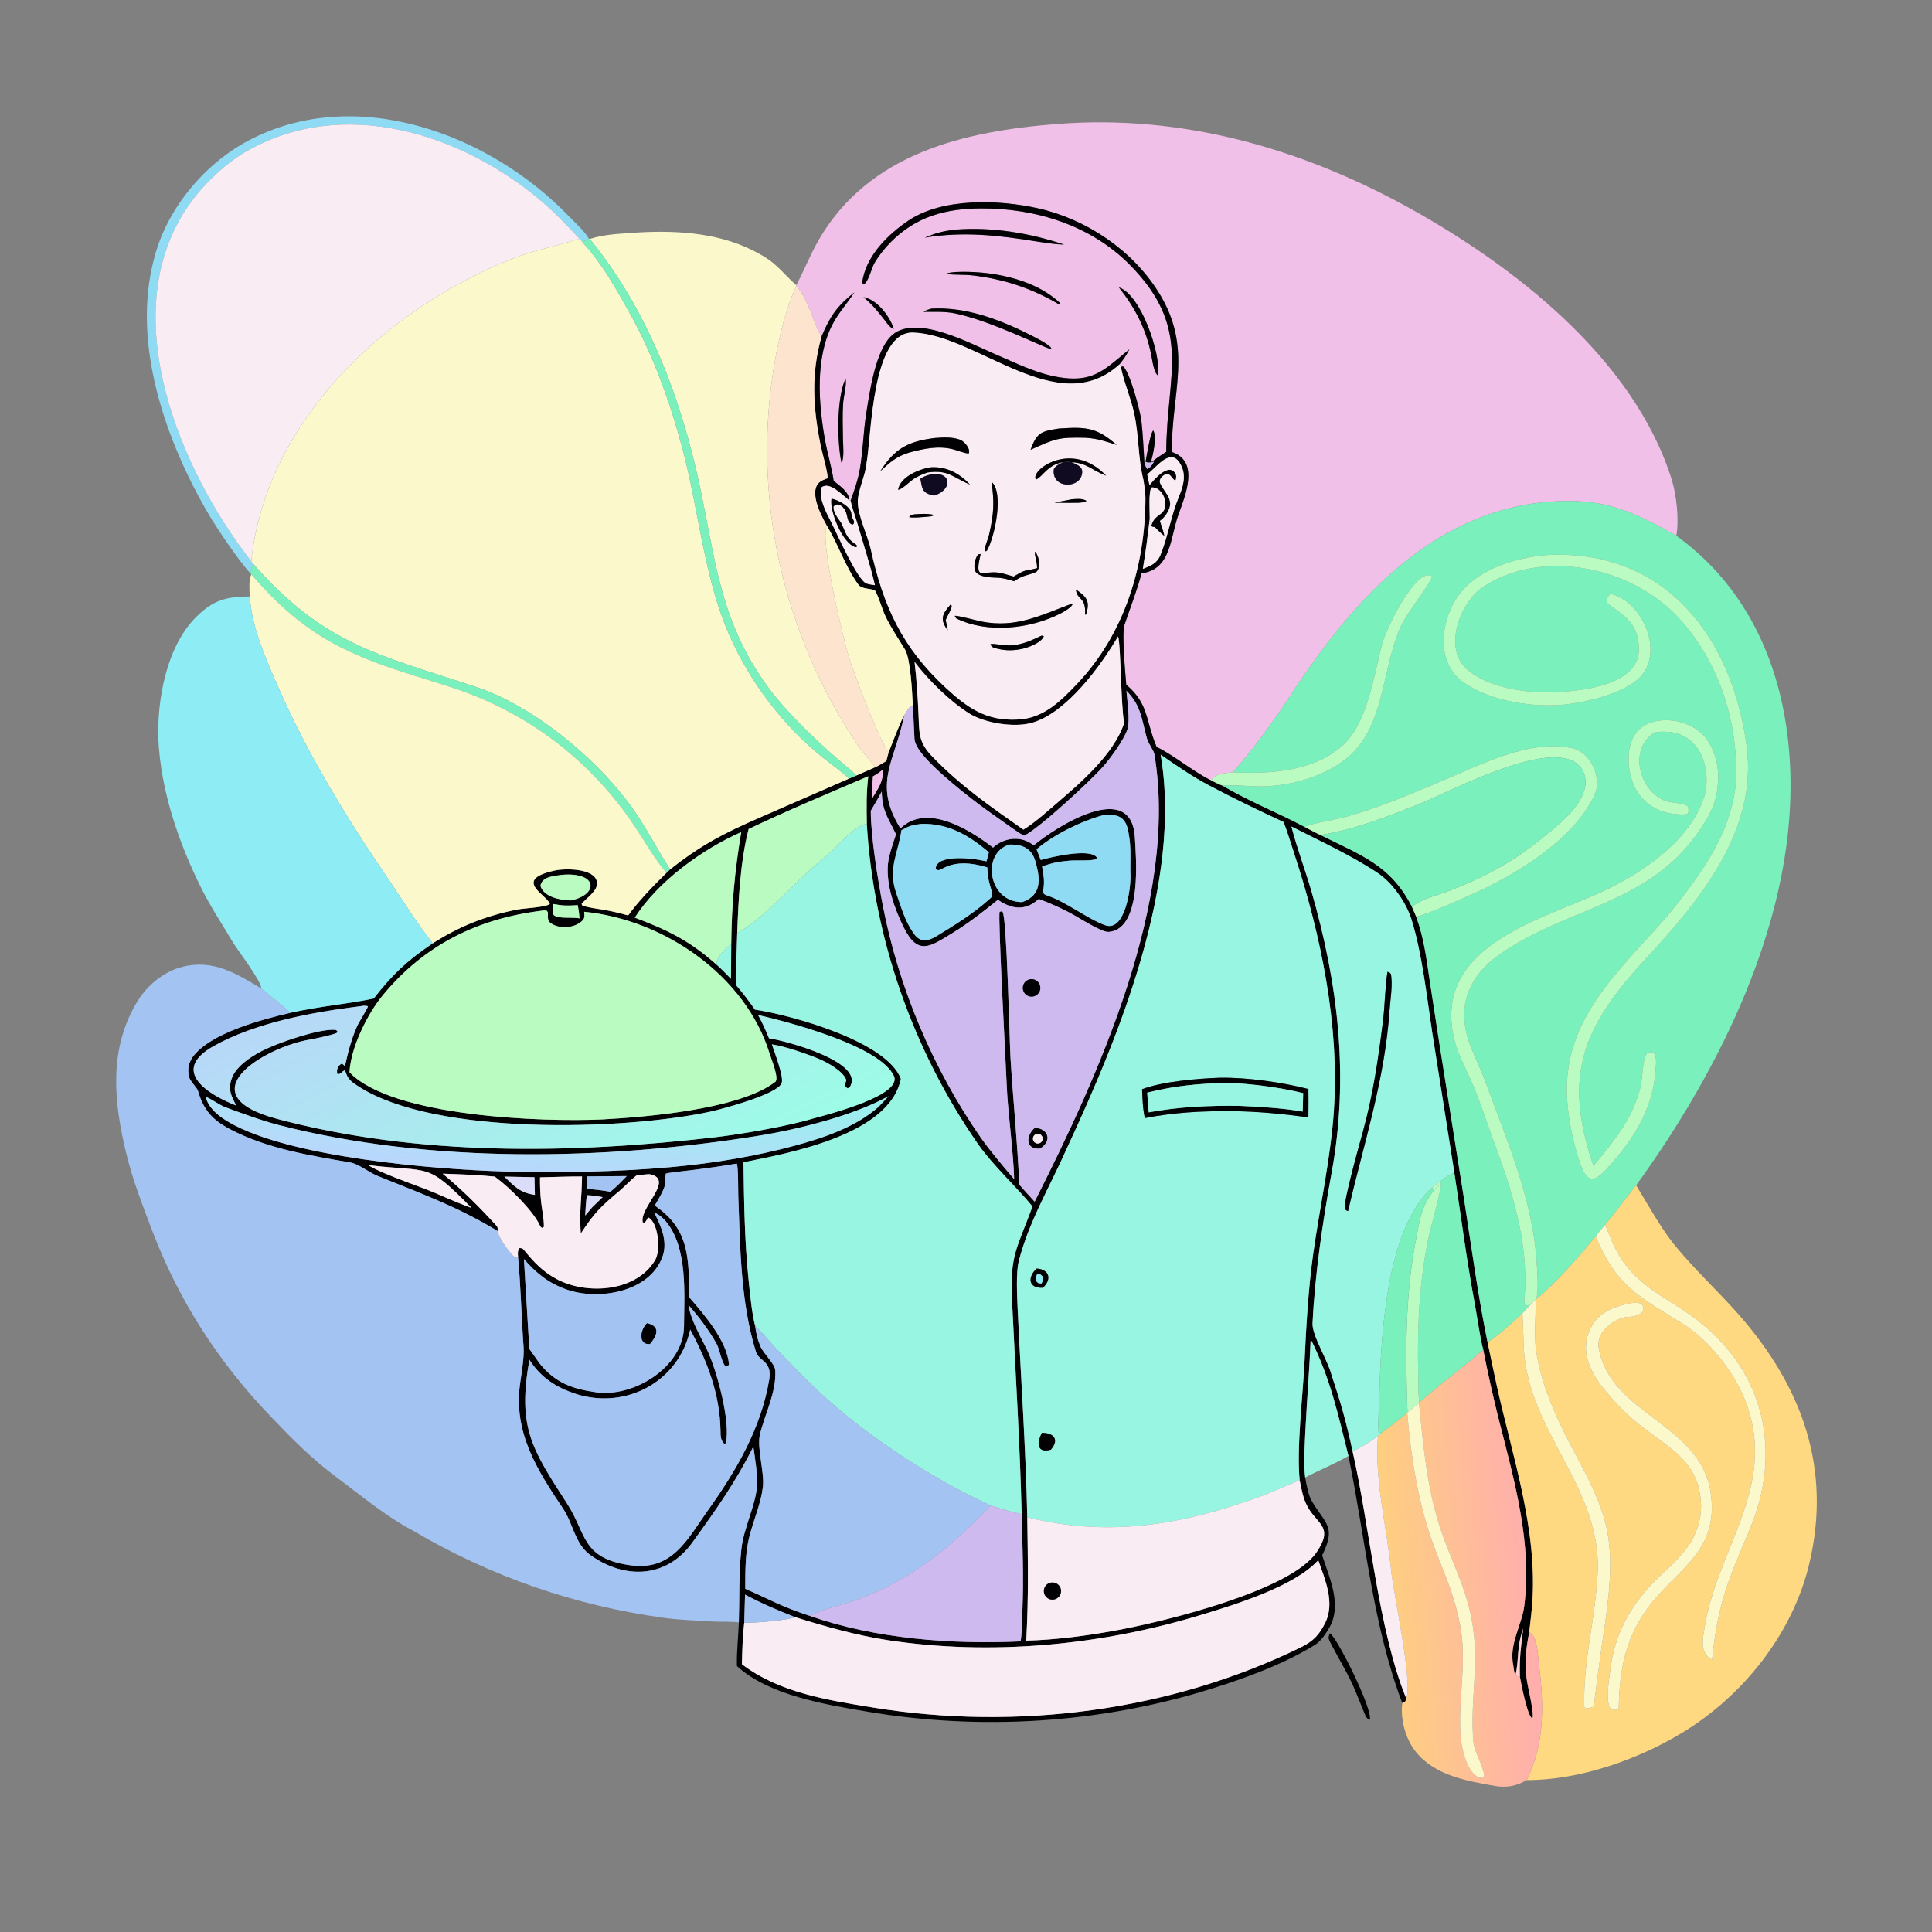 <svg width="1024" height="1024" viewBox="0 0 1024 1024" fill="none" xmlns="http://www.w3.org/2000/svg">
<rect x="0" y="0" width="1024" height="1024" fill="#808080" stroke="none"/>
<path d="M307.148 126.514C300.696 119.687 294.424 112.958 287.116 106.745C244.653 70.639 181.554 50.622 130.141 80.479C118.034 87.51 105.629 99.912 98.122 111.585C61.489 168.548 95.713 249.549 133.181 297.535L134.14 298.803C133.399 300.704 133.034 301.712 132.52 303.677C126.42 296.961 115.324 280.61 110.685 272.721C87.974 234.094 69.701 182.407 81.564 137.454C87.913 111.572 107.679 87.287 131.514 74.607C188.253 44.422 259.194 70.803 301.245 114.337C304.499 117.706 309.799 122.485 311.969 126.3C310.941 126.922 309.665 127.633 308.722 128.336L307.148 126.514Z" fill="#90DBF4"/>
<path d="M422.008 151.165C426.238 143.352 429.302 135.232 433.814 127.4C460.523 81.039 511.409 69.46 560.752 65.685C626.007 60.693 688.143 78.141 745.21 109.274C801.778 140.358 865.808 189.672 886.05 254.192C888.557 262.181 890.076 275.785 888.469 283.946C867.114 271.952 852.126 264.783 827.484 265.584C760.812 267.751 716.786 318.12 683.124 369.891C675.721 381.275 662.547 399.476 653.423 409.314C649.512 409.852 643.991 409.843 641.981 413.69C631.82 408.576 622.06 400.218 613.02 395.889C607.014 381.452 608.923 373.062 596.935 362.902C596.471 357.218 594.498 335.835 595.985 331.261C598.461 323.644 602.767 312.8 605.027 303.841C620.761 301.894 620.19 284.978 624.578 272.78C628.22 262.651 635.95 244.602 621.12 239.571C620.722 208.329 632.613 184.703 614.16 155.048C600.088 132.432 575.717 116.128 550.116 110.403C529.492 105.791 499.552 104.703 481.425 116.966C471.126 123.933 460.032 134.636 457.377 147.514C457.036 149.171 456.848 149.714 457.618 150.821C460.299 149.727 461.925 141.963 463.583 139.218C465.953 135.295 468.772 131.723 471.987 128.459C485.551 114.689 501.336 110.518 520.211 110.463C548.855 110.38 577.89 119.362 598.451 139.976C632.445 174.058 618.247 198.582 618.141 239.493C615.347 241.214 612.619 243.201 609.929 245.09C611.09 241.069 613.331 231.832 611.256 228.154C609.621 229.406 607.744 241.984 607.153 244.774L606.553 245.002C606.153 238.47 605.701 229.484 604.963 223.133C604.375 218.065 598.895 196.987 595.217 194.198L594.069 194.472L593.355 193.117C595.814 189.962 596.572 189.003 598.411 185.512L598.612 185.139C586.341 195.008 580.507 202.279 563.944 200.334C550.367 198.6 539.952 193.048 527.346 187.678C514.638 182.265 486.062 166.586 473.159 177.361C464.026 184.988 460.929 207.782 459.056 219.587C457.656 228.414 457.361 239.158 455.809 248.26C454.735 254.552 452.945 259.371 450.834 265.413L450.136 265.236C450.138 260.857 445.106 257.463 441.865 254.915C440.943 248.195 438.581 240.362 437.337 233.495C433.859 214.3 431.929 189.758 441.291 171.838C444.423 165.844 448.98 160.838 452.533 155.399L452.808 154.972C443.736 162.164 439.997 167.519 435.492 178.23C431.308 172.787 429.415 160.079 422.063 151.453L422.008 151.165ZM506.811 121.68C500.295 122.367 496.26 123.38 490.171 125.938C510.672 122.598 529.067 124.694 549.384 127.974C554.327 128.714 558.973 129.513 563.985 129.653C546.183 123.563 525.668 120.202 506.811 121.68ZM506.334 144.178C504.721 144.376 502.703 144.426 501.404 145.175C506.089 145.822 510.959 145.424 515.636 145.988C531.815 147.939 545.611 152.418 559.738 160.39C560.688 161.039 560.638 161.053 561.795 161.311C561.791 160.387 561.753 160.526 560.946 159.801C547.096 147.347 524.242 143.318 506.334 144.178ZM593.008 152.302C601.722 163.239 607.452 174.447 610.187 188.127C610.829 191.341 611.52 197.545 613.853 199.126C615.399 187.616 604.715 156.085 593.008 152.302ZM457.67 157.48C462.351 161.449 465.432 165.164 469.133 170.022C470.341 171.607 471.81 173.821 473.777 174.295C471.418 167.485 465.05 158.88 457.67 157.48ZM493.672 163.576C492.263 164.039 490.494 164.364 489.621 165.312C494.618 165.295 501.115 165.042 506.002 166.082C522.033 169.494 539.236 177.651 554.326 184.101C555.824 184.591 556.177 185.039 557.245 184.561C555.976 182.423 548.294 178.666 545.972 177.489C529.977 169.383 511.862 162.517 493.672 163.576ZM448.121 200.818C443.335 210.961 443.673 234.601 445.974 245.214C447.61 243.258 446.823 235.533 446.784 232.61C446.701 226.323 446.465 220.054 446.887 213.759C447.037 210.573 448.987 203.306 448.121 200.818Z" fill="#F1C0E8"/>
<path d="M307.148 126.513C295.045 130.435 283.079 132.541 270.991 137.351C204.646 163.752 140.794 223.081 133.181 297.534C95.712 249.548 61.488 168.547 98.122 111.584C105.629 99.911 118.034 87.51 130.141 80.479C181.554 50.621 244.653 70.639 287.116 106.744C294.424 112.957 300.696 119.686 307.148 126.513Z" fill="#F9ECF2"/>
<path d="M435.491 178.229C439.996 167.518 443.735 162.163 452.807 154.971L452.532 155.398C448.979 160.837 444.422 165.843 441.29 171.837C431.928 189.757 433.858 214.299 437.336 233.494C438.58 240.361 440.942 248.194 441.864 254.914C445.105 257.462 450.137 260.856 450.135 265.235C446.523 262.522 439.747 254.942 435.436 258.314C433.677 263.772 437.895 271.573 440.34 276.336C443.442 282.378 454.455 307.672 459.343 309.292C460.723 309.75 462.295 309.929 463.729 310.154C461.306 299.623 457.741 288.942 454.765 278.535C453.551 274.29 451.738 269.609 450.833 265.412C452.944 259.37 454.734 254.551 455.808 248.259C457.36 239.157 457.655 228.413 459.055 219.586C460.928 207.781 464.025 184.987 473.158 177.36C486.061 166.585 514.637 182.264 527.345 187.677C539.951 193.047 550.366 198.599 563.943 200.333C580.506 202.278 586.34 195.007 598.611 185.138L598.41 185.511C596.571 189.002 595.813 189.961 593.354 193.116C560.658 223.056 518.075 177.509 484.077 176.274C461.892 175.469 461.99 231.193 459.273 245.526C458.819 251.737 454.536 260.22 454.646 266.126C454.787 273.716 459.929 283.879 461.487 290.948C468.156 321.216 478.105 343.173 501.379 364.655C512.466 374.887 522.546 382.196 539.033 381.376C552.727 380.973 561.854 371.951 570.95 362.353C596.01 335.91 607.015 299.874 607.108 263.981C607.116 260.993 606.525 257.623 606.096 254.657C603.087 242.717 603.736 230.87 601.082 218.877C599.292 210.789 595.569 202.245 594.068 194.471L595.216 194.197C598.894 196.986 604.374 218.064 604.962 223.132C605.7 229.483 606.152 238.469 606.552 245.001C606.931 246.647 607.115 247.106 607.962 248.566C609.688 248.012 610.831 246.25 611.604 244.683C609.732 245.144 609.014 245.548 607.152 244.773C607.743 241.983 609.62 229.405 611.255 228.153C613.33 231.831 611.089 241.068 609.928 245.089C612.618 243.2 615.346 241.213 618.14 239.492C618.246 198.581 632.444 174.057 598.45 139.975C577.889 119.361 548.854 110.379 520.21 110.462C501.335 110.517 485.55 114.688 471.986 128.458C468.771 131.722 465.952 135.294 463.582 139.217C461.924 141.962 460.298 149.726 457.617 150.82C456.847 149.713 457.035 149.17 457.376 147.513C460.031 134.635 471.125 123.932 481.424 116.965C499.551 104.702 529.491 105.79 550.115 110.402C575.716 116.127 600.087 132.431 614.159 155.047C632.612 184.702 620.721 208.328 621.119 239.57C635.949 244.601 628.219 262.65 624.577 272.779C620.189 284.977 620.76 301.893 605.026 303.84C602.766 312.799 598.46 323.643 595.984 331.26C594.497 335.834 596.47 357.217 596.934 362.901C608.922 373.061 607.013 381.451 613.019 395.888C622.059 400.217 631.819 408.575 641.98 413.689C643.51 414.403 646.456 415.887 647.931 416.394C663.072 425.288 676.693 430.456 691.529 438.316C694.106 439.653 697.217 441.367 699.815 442.556C721.041 453.173 737.146 458.46 748.342 480.616L750.597 485.843C754.951 498.032 755.97 507.846 757.889 520.546L762.763 552.253L776.129 636.512C779.735 660.138 783.626 688.23 788.439 711.468C790.064 719.151 791.641 726.833 793.346 734.534C801.769 772.569 815.18 811.297 812.039 850.77C811.66 855.528 811.04 860.362 810.517 865.096C808.755 874.32 808.121 879.679 809.05 889.05C809.469 893.288 813.422 908.437 812.186 910.801C809.658 910.165 806.094 891.82 805.568 888.717C805.274 878.6 806.073 873.286 807.311 863.257C803.602 873.374 805.318 879.29 803.169 888.078C802.528 886.629 802.344 884.291 802.07 882.725C799.652 871.627 806.567 861.398 807.871 851.311C812.134 818.333 802.785 785.28 794.705 753.619C791.496 741.047 788.662 728.147 786.166 715.484C784.643 710.086 782.785 697.025 781.644 690.937C777.344 667.999 774.364 644.633 770.829 621.522L759.152 547.558C756.296 528.622 753.747 505.233 748.114 487.293C745.313 478.374 738.095 467.986 730.261 462.739C716.497 453.521 699.425 445.655 684.477 438.063C687.338 449.25 691.826 461.106 695.008 472.089C709.334 521.543 715.115 570.747 705.782 621.673C701.11 647.165 696.881 675.758 695.672 701.656C695.601 708.378 704.189 721.734 705.79 728.977C710.598 743.163 713.774 754.541 716.864 769.077C725.905 808.417 730.495 863.962 745.278 900.066C745.136 901.809 744.989 901.749 743.242 902.666C727.504 861.294 723.713 815.407 714.709 771.658C709.132 749.452 705.19 730.752 694.691 709.769C694.115 724.57 692.893 739.336 692.12 754.095C691.727 761.605 690.772 775.831 691.77 783.098C692.472 786.98 693.442 792.636 695.456 795.934C702.836 808.02 708.178 809.22 700.779 824.379C704.988 837.232 711.506 851.09 704.333 863.115C702.446 866.279 700.113 869.799 697.005 871.786C680.409 882.038 660.21 889.422 641.645 895.207C583.082 913.457 519.927 917.388 459.48 907.168C437.721 903.489 407.24 898.476 390.595 883.042C390.352 875.546 391.354 867.56 391.598 859.896C391.99 847.029 391.531 834.026 392.914 821.252C394.174 809.622 400.348 798.502 401.294 787.314C401.713 782.356 400.012 771.943 399.295 766.71C390.009 785.397 379.424 800.302 366.894 817.645C353.245 836.536 331.187 837.277 312.859 824.188C304.78 818.419 303.658 807.392 298.635 799.903C284.594 778.969 271.755 758.992 275.779 732.456C276.439 728.001 277.851 718.983 277.526 714.452C276.385 698.581 276.046 682.317 274.6 666.473C274.487 664.218 274.171 663.238 275.348 661.516C276.343 661.563 276.863 661.48 277.594 662.375C282.911 668.884 287.363 673.777 294.922 677.886C310.949 686.526 337.304 684.76 347.283 667.806C350.268 662.735 348.946 647.664 343.484 645.218C342.82 646.482 342.568 647.173 341.502 648.149L340.664 647.833C338.802 640.005 357.781 625.108 344.495 622.377C343.589 622.191 338.622 622.868 337.351 623.024C334.195 625.427 331.358 628.656 328.53 631.033C318.301 639.631 315.054 642.743 307.833 653.789C306.937 642.235 308.367 634.728 308.483 623.554C301.277 623.528 293.47 623.86 286.216 624.018C286.18 628.517 286.303 632.612 286.805 637.096C287.295 641.468 288.335 645.935 288.268 650.3L287.197 650.807C286.455 650.13 286.551 650.356 286.15 649.488C282.529 641.655 269.876 629.258 262.816 624.059L262.215 623.621C253.263 622.691 243.597 622.38 234.614 622.068C244.901 630.535 254.263 639.892 263.211 649.751C263.847 650.453 263.884 651.682 263.932 652.566C242.729 639.646 223.013 632.509 200.087 623.246C195.816 621.563 190.115 616.903 185.73 616.146C164.038 612.398 141.346 608.792 121.675 598.37C112.398 593.454 107.797 588.144 104.905 578.056C104.494 576.621 100.005 572.226 100.003 569.995C99.449 566.303 99.948 563.623 102.015 560.374C111.387 547.439 139.239 540.216 153.874 536.822C169.479 533.263 183.67 532.265 198.074 529.233C208.249 516.201 215.463 509.421 229.357 499.987C243.545 490.866 258.028 485.191 274.59 482.007C277.538 481.441 290.388 480.794 291.438 479C289.562 474.108 271.601 466.402 293.849 461.433C299.495 460.172 315.182 460.108 316.41 467.487C317.175 472.083 310.592 476.082 308.227 479.124L308.681 479.966C311.748 481.12 316.879 481.65 320.386 482.286C325.17 483.152 328.249 483.898 332.927 485.215C338.749 477.221 346.19 469.554 353.259 462.635L355.172 460.816C375.477 444.706 389.595 439.068 412.817 428.917L449.999 412.687L453.927 411.033L463.877 406.645C465.334 406.072 468.289 404.245 469.764 403.39L470.948 398.869C472.494 395.053 477.517 381.736 479.214 379.229C474.555 403.188 462.306 415.03 477.255 439.094C491.187 425.398 514.187 439.904 526.326 449.253C532.19 443.749 541.578 442.794 547.865 448.075C559.43 438.444 599.891 412.365 601.514 444.062C601.976 453.08 605.845 492.501 587.618 493.936C583.833 494.234 571.568 486.198 567.459 484.025C561.96 481.118 556.778 478.775 550.568 476.474C543.574 482.845 536.518 482.111 528.92 476.921C520.574 483.574 513.379 489.367 504.13 494.961C492.972 501.711 486.502 506.682 479.005 491.557C474.192 481.848 469.596 469.067 470.626 457.982C471.072 453.18 473.408 446.904 474.899 442.209C470.531 433.096 467.548 429.849 467.353 419.519C465.444 423.112 463.633 426.237 461.535 429.726C461.537 443.472 465.294 466.423 467.934 480.067C476.346 523.537 494.543 566.592 519.824 602.951C524.623 609.852 531.982 618.474 537.528 625.006C537.199 611.523 534.089 588.226 533.617 576.02C533.227 565.932 528.812 485.043 529.832 483.245L531.017 482.983C531.128 483.078 531.254 483.158 531.349 483.269C533.679 485.984 535.048 551.823 535.583 560.692C536.931 583.07 539.3 605.466 540.229 627.846C542.761 630.846 545.732 633.982 548.393 636.908C581.623 571.036 624.85 477.348 611.848 399.747C611.497 397.655 608.726 394.329 607.895 391.365C604.978 380.966 604.935 374.109 597.022 366.093C597.476 371.744 599.102 382.083 597.484 386.743C595.514 392.412 588.412 402.067 584.673 406.298C577.834 414.037 550.62 439.22 542.754 442.959C539.556 441.314 533.935 437.092 530.862 434.966C520.782 427.994 510.372 420.088 501.22 412.034C496.61 407.977 485.035 397.797 484.694 391.626C484.426 386.769 484.177 379.16 483.817 373.776C483.475 367.206 482.648 349.223 479.672 344.271C476.518 339.022 472.632 333.376 469.498 327.01C467.494 322.94 465.625 315.765 463.662 312.808C461.262 311.926 456.653 312.169 455.027 309.954C447.969 300.335 444.396 288.626 438.21 278.596C435.065 272.876 427.094 258.078 436.513 254.328L438.041 253.711L438.743 253.43C438.495 249.097 435.833 240.412 434.847 235.484C430.867 215.595 429.875 197.797 435.491 178.229ZM609.381 274.942C608.331 283.818 607.221 292.683 605.739 301.5C610.024 299.845 613.271 298.599 615.112 294.04C619.118 284.113 620.645 273.387 624.771 263.421C626.987 258.066 628.764 252.575 626.166 246.995C620.999 235.899 613.179 247.632 608.072 251.414L609.241 257.137C611.497 254.507 619.026 245.218 622.832 250.698C623.626 251.842 623.427 252.894 623.238 254.177L622.665 254.689C621.198 253.418 620.445 251.616 618.783 251.122C616.535 251.454 613.926 253.87 614.936 256.174C616.933 260.728 621.997 264.349 619.574 269.951C618.745 272.007 616.867 274.718 614.793 276.063C615.867 279.141 616.501 281.089 617.251 284.259C615.584 282.89 613.555 281.077 612.077 279.401C611.767 279.05 611.514 279.779 610.112 278.794C611.365 274.943 612.392 274.511 615.491 272.091C620.529 268.156 616.116 257.796 610.381 258.371C608.614 260.188 609.422 271.617 609.381 274.942ZM459.438 436.859C459.292 427.65 459.131 420.625 460.203 411.444C440.337 419.971 416.015 430.145 396.781 439.413C392.315 456.885 391.408 476.603 390.736 494.569C390.401 503.674 390.139 513.009 390.106 522.119C394 526.631 396.698 530.22 400.124 535.116C419.848 538.095 469.955 551.975 477.487 571.795C471.468 601.338 419.29 610.988 394.053 616.02C394.353 636.86 394.622 657.675 396.767 678.428C397.48 685.324 398.468 695.984 400.21 702.65C400.934 707.18 401.245 709.297 402.984 713.491C404.735 717.712 410.737 722.656 410.918 726.498C411.471 738.195 405.424 749.388 402.815 760.134C401.013 767.558 405.341 780.417 404.326 788.327C403.195 797.14 399.513 805.435 397.279 814.007C394.908 823.1 395.035 832.735 394.999 842.084C408.665 848.067 413.899 851.431 429.168 856.432C463.751 868.604 504.637 871.675 540.956 869.966C541.714 865.553 541.734 857.642 541.917 853.03C542.585 836.227 541.939 819.331 541.507 802.515C540.58 765.031 538.191 727.168 536.409 689.692C535.234 664.97 538.839 662.269 547.249 639.458C538.328 628.538 526.161 617.637 518.159 606.091C483.86 556.603 462.974 496.913 459.438 436.859ZM387.57 500.432C387.785 479.262 389.429 461.751 392.858 441.026C371.988 450.27 348.867 467.043 336.436 486.363C353.862 492.94 365.235 498.453 379.513 511.043C381.855 512.998 385.183 516.525 387.435 518.781L387.57 500.432ZM688.852 784.51C687.136 767.077 690.632 739.118 691.46 721.161C692.298 702.999 693.473 682.739 695.972 664.91C699.449 640.108 705.397 613.222 707.013 588.274C709.932 543.21 700.225 496.096 686.269 453.394C684.495 447.966 682.372 440.945 680.383 435.742C666.816 429.419 653.485 423.015 640.26 415.984C631.415 411.282 623.385 405.67 615.16 399.989C626.721 467.572 593.321 548.696 565.398 608.768C556.731 628.439 545.106 647.764 539.899 668.748C538.468 674.514 539.069 686.977 539.361 693.337C541.058 730.246 543.675 767.224 544.47 804.175C544.814 827.707 545.203 845.789 543.932 869.572C559.622 869.167 576.051 866.973 591.496 864.153C616.27 859.631 683.888 843.303 697.828 822.7C707.082 809.023 698.184 808.138 692.905 798.344C690.627 794.119 689.776 789.16 688.852 784.51ZM421.439 857.12C411.385 853.129 404.46 850.237 394.893 845.178L394.455 860.034C393.638 866.798 393.377 875.269 393.226 882.066C412.883 897.096 438.371 901.055 462.592 905.005C538.708 917.412 620.17 907.046 689.611 873.06C696.071 869.898 699.324 866.382 702.463 859.998C707.614 849.52 702.335 837.132 698.699 826.93C685.84 841.099 653.605 850.813 635.383 856.299C582.888 872.104 525.307 877.58 470.96 869.386C454.223 866.862 437.574 862.128 421.439 857.12ZM592.58 337.311C583.492 352.864 565.422 377.667 547.184 383.039C537.821 385.797 522.116 383.387 513.686 378.133C503.559 371.821 491.848 360.274 484.743 350.805C485.815 359.754 486.389 368.865 486.796 377.866C487.28 388.536 486.599 393.343 494.419 401.298C509.496 416.825 524.792 427.35 542.408 439.735C548.379 436.105 554.526 430.52 559.865 425.936C572.798 414.832 590.348 399.841 595.838 383.209C594.08 374.649 594.057 340.738 592.58 337.311ZM467.933 407.943C465.903 409.493 464.986 410.254 462.689 411.459C462.461 414.487 461.818 420.425 462.26 423.145C465.567 417.622 468.153 414.581 467.933 407.943ZM584.542 432.119C573.385 435.047 558.135 442.571 549.392 450.15L551.608 455.822C556.971 454.28 577.762 449.392 581.297 454.447L581.076 455.288C578.424 456.481 570.338 455.857 567.014 456.149C561.493 456.634 557.549 457.278 552.333 459.299C553.088 463.644 553.724 466.981 553.011 471.397L552.709 472.976C553.045 473.455 553.615 474.166 554.176 474.344C564.764 477.693 575.812 486.719 585.618 490.349C596.386 494.336 599.392 470.564 599.175 464.252C598.903 456.35 599.737 449.397 598.163 441.555C596.909 432.998 592.648 431.194 584.542 432.119ZM488.442 436.686C483.672 437.232 482.16 437.602 477.772 440.03C476.028 452.525 470.378 460.318 475.132 473.697C477.637 480.747 479.554 488.008 484.008 494.347C487.461 499.621 491.423 499.185 496.334 496.206C505.778 490.477 515.784 484.239 524.053 476.883L524.652 476.343L525.966 475.051C525.775 470.6 523.404 467.931 523.31 459.767L522.668 459.568C515.243 457.334 507.032 456.485 500.218 460.031C497.699 461.342 497.046 461.65 495.941 460.424C496.186 452.937 513.97 454.814 519.136 455.797L522.867 456.535L524.142 451.731C513.462 442.773 502.875 436.365 488.442 436.686ZM535.13 447.632C520.072 451.766 523.514 478.233 541.784 478.135C552.428 474.465 551.4 465.514 548.693 456.287C546.725 449.578 541.784 447.48 535.13 447.632ZM298.204 463.652C293.912 464.293 287.284 464.4 286.442 469.544C288.21 475.468 297.067 477.163 302.466 477.239C317.144 474.407 317.188 462.229 298.204 463.652ZM293.15 479.138C292.982 481.151 292.555 483.147 293.402 484.915C295.672 487.19 302.948 485.977 307.175 486.734C306.932 484.053 306.754 482.432 306.225 479.755C300.917 480.082 298.392 480.131 293.15 479.138ZM287.114 482.694C253.3 486.887 225.044 500.675 202.909 527.48C194.721 537.394 185.871 555.248 185.242 568.338C207.902 591.998 287.56 594.747 319.123 593.325C339.893 592.172 391.511 588.395 410.938 573.385C413.156 571.671 408.509 560.633 407.842 558.194C394.975 516.919 351.966 487.42 309.611 483.255C309.756 484.773 310.056 486.418 308.947 487.661C305.017 492.061 296.121 492.696 291.553 489.017C290.059 487.815 290.396 485.47 290.441 483.7L289.896 482.773C288.466 482.445 288.563 482.453 287.114 482.694ZM190.956 533.312C165.642 536.462 135.458 541.969 113.176 554.481C89.747 567.637 110.605 580.271 125.194 585.953C122.71 581.143 120.812 577.794 122.656 572.035C125.016 564.668 134.691 558.868 141.347 555.805C149.284 552.152 169.291 545.146 177.835 545.84L178.843 546.447L178.519 547.438C176.3 548.558 166.9 550.519 163.964 551.027C139.905 555.191 98.547 580.11 146.726 592.995C221.243 612.923 302.825 611.61 379.052 602.76C393.326 601.065 417.246 596.97 430.617 592.935C439.647 590.487 478.481 580.536 473.767 570.253C466.335 554.039 416.258 541.262 401.787 537.967C404.273 542.477 405.62 545.63 407.602 550.339C416.178 551.494 459.506 563.052 450.184 576.463L449.159 576.774C447.618 575.486 447.975 576.256 447.709 574.572C448.157 573.617 448.748 572.923 448.475 572.214C446.676 567.539 438.209 562.949 433.843 561.141C427.347 558.451 415.985 554.539 409.109 553.527C410.309 557.213 415.621 570.791 414.281 574.144C411.902 580.095 382.427 587.904 376.38 589.209C330.563 599.099 230.632 601.976 190.24 575.962C187.438 574.157 184.758 572.547 183.582 569.256C183.332 568.557 183.058 567.863 182.803 567.165C180.422 568.455 180.821 569.298 178.853 569.288C178.1 567.082 179.189 564.601 181.246 563.668L182.826 565.038C184.551 557.421 186.068 551.204 189.265 543.925C190.246 541.692 194.911 534.481 195.033 533.302C193.105 532.923 192.941 533.002 190.956 533.312ZM108.927 581.254C110.603 587.562 116.083 591.751 121.505 594.889C153.6 613.463 229.933 619.81 267.711 620.924C295.557 621.745 327.107 621.097 354.887 618.652C377.063 616.7 400.229 612.962 421.733 607.094C437.037 602.918 453.571 597.32 465.608 586.684C467.367 584.834 469.296 582.883 470.967 580.973C452.565 591.216 423.106 598.598 401.574 602.051C320.571 615.043 227.532 616.847 147.617 596.262C138.459 593.904 128.381 590.093 119.494 586.884C116.581 585.832 111.828 582.356 108.927 581.254ZM390.496 616.725C382.111 618.158 374.166 619.262 365.725 620.303C363.027 620.636 355.231 621.41 352.914 622.003C352.439 624.365 352.749 626.204 352.49 627.774C352 630.736 348.609 636.319 346.987 638.974C365.635 651.542 364.958 667.04 365.389 687.716C373.303 696.791 385.347 710.771 386.381 723.112L385.847 724.082L384.707 724.333C382.536 722.623 381.469 715.275 379.859 712.358C375.786 704.983 370.435 698.06 364.989 691.725L365.096 692.481C366.147 699.643 371.423 708.589 374.707 715.332C379.776 725.739 387.461 753.919 384.657 764.917L383.977 765.34C381.882 763.359 381.925 761.176 381.878 758.333C381.553 738.902 374.917 721.679 365.83 704.723C359.781 732.302 332.025 747.158 305.46 738.899C294.921 735.441 286.713 730.295 280.586 720.708C274.261 756.428 281.623 767.657 300.579 796.955C311.019 813.092 308.144 825.953 334.037 829.612C356.127 832.733 364.06 816.282 374.966 800.866C390.077 779.746 403.329 757.275 407.689 731.264C409.399 721.217 402.272 721.653 400.658 716.468C392.487 690.218 392.323 661.104 391.298 633.807C391.189 630.912 391.356 618.164 390.496 616.725ZM195.122 617.551C204.294 623.108 224.03 629.11 234.273 633.88C236.168 634.762 248.624 639.959 249.886 640.166C225.738 615.696 228.84 621.451 195.122 617.551ZM267.292 623.634C272.875 628.991 275.603 632.161 283.496 633.326L283.271 623.934L267.292 623.634ZM311.307 623.518L311.304 630.094C315.702 630.517 319.178 630.849 323.532 631.681C324.917 630.451 326.554 629.076 327.842 627.782L332.208 623.342L311.307 623.518ZM311.043 633.463C310.565 637.263 310.365 640.44 310.165 644.274L313.805 639.968L319.431 634.494C316.694 634.063 313.791 633.491 311.043 633.463ZM346.789 642.748C350.418 649.972 354.014 658.074 351.158 666.016C344.332 684.994 317.124 689.443 300.208 683.439C290.409 679.96 284.194 674.709 277.694 667.35L280.553 714.961L286.087 722.788C294.452 733.055 303.415 736.148 315.894 737.944C335.925 740.826 362.356 724.503 362.53 702.894C362.667 685.907 364.599 661.239 352.93 647.363C351.409 645.555 349.045 643.428 346.789 642.748Z" fill="#010002"/>
<path d="M490.172 125.937C496.261 123.379 500.296 122.366 506.812 121.679C525.669 120.201 546.184 123.562 563.986 129.652C558.974 129.512 554.328 128.713 549.385 127.973C529.068 124.693 510.673 122.597 490.172 125.937Z" fill="#010002"/>
<path d="M312.59 126.636C319.894 124.355 326.332 124.056 333.904 123.495C355.727 121.878 379.08 122.745 398.992 132.719C411.879 139.174 412.851 142.845 422.008 151.161L422.063 151.449C416.491 163.821 413.152 177.738 410.817 190.793C398.105 261.875 414.462 335.714 454.931 395.385C457.775 399.579 461.167 402.852 463.878 406.642L453.928 411.03C449.825 406.984 444.24 402.718 439.825 398.696C427.653 387.605 414.876 375.355 405.395 361.873C381.259 327.556 379.104 295.704 370.677 256.62C360.632 210.031 342.975 163.876 312.59 126.636Z" fill="#FBF8CC"/>
<path d="M133.184 297.537C140.797 223.084 204.649 163.755 270.994 137.354C283.082 132.544 295.048 130.438 307.151 126.516L308.725 128.338C318.963 139.583 325.731 151.57 333.076 164.718C346.044 187.685 355.032 212.679 361.802 238.085C370.354 270.174 373.043 305.553 386.321 336.093C397.245 361.219 415.158 384.856 436.541 401.865C440.465 404.987 446.672 409.314 450.002 412.687L412.82 428.917C389.598 439.068 375.48 444.706 355.175 460.816C345.982 446.407 340.04 433.391 328.68 419.866C310.307 397.449 280.393 373.428 252.459 364.161C200.697 346.989 172.074 341.915 134.143 298.805L133.184 297.537Z" fill="#FBF8CC"/>
<path d="M308.723 128.337C309.666 127.634 310.942 126.923 311.97 126.301L312.59 126.638C342.975 163.878 360.632 210.033 370.677 256.622C379.104 295.706 381.259 327.558 405.395 361.875C414.876 375.357 427.653 387.607 439.825 398.698C444.24 402.72 449.825 406.986 453.928 411.032L450 412.686C446.67 409.313 440.463 404.986 436.539 401.864C415.156 384.855 397.243 361.218 386.319 336.092C373.041 305.552 370.352 270.173 361.8 238.084C355.03 212.678 346.042 187.684 333.074 164.717C325.729 151.569 318.961 139.582 308.723 128.337Z" fill="#7AF0BC"/>
<path d="M559.736 160.39C545.609 152.418 531.813 147.939 515.634 145.988C510.957 145.424 506.087 145.822 501.402 145.175C502.701 144.426 504.719 144.376 506.332 144.178C524.24 143.318 547.094 147.347 560.944 159.801C561.751 160.526 561.789 160.387 561.793 161.311C560.636 161.053 560.686 161.039 559.736 160.39Z" fill="#010002"/>
<path d="M422.062 151.449C429.414 160.075 431.307 172.783 435.491 178.226C429.875 197.794 430.867 215.592 434.847 235.481C435.833 240.409 438.495 249.094 438.743 253.427L438.041 253.708L436.513 254.325C427.094 258.075 435.065 272.873 438.21 278.593C434.369 286.086 447.084 339.78 450.487 350.008C453.603 359.374 465.694 391.472 470.948 398.866L469.764 403.387C468.289 404.242 465.334 406.069 463.877 406.642C461.166 402.852 457.774 399.579 454.93 395.385C414.461 335.714 398.104 261.875 410.816 190.793C413.151 177.738 416.49 163.821 422.062 151.449Z" fill="#FDE4CF"/>
<path d="M613.853 199.125C611.52 197.544 610.829 191.34 610.187 188.126C607.452 174.446 601.722 163.238 593.008 152.301C604.715 156.084 615.399 187.615 613.853 199.125Z" fill="#010002"/>
<path d="M473.779 174.292C471.812 173.818 470.343 171.604 469.135 170.019C465.434 165.161 462.353 161.446 457.672 157.477C465.052 158.877 471.42 167.482 473.779 174.292Z" fill="#010002"/>
<path d="M554.326 184.098C539.236 177.648 522.033 169.491 506.002 166.079C501.115 165.039 494.618 165.292 489.621 165.309C490.494 164.361 492.263 164.036 493.672 163.573C511.862 162.514 529.977 169.38 545.972 177.486C548.294 178.663 555.976 182.42 557.245 184.558C556.177 185.036 555.824 184.588 554.326 184.098Z" fill="#010002"/>
<path d="M594.069 194.471C595.57 202.245 599.293 210.789 601.083 218.877C603.737 230.87 603.088 242.717 606.097 254.657C606.526 257.623 607.117 260.993 607.109 263.981C607.016 299.874 596.011 335.91 570.951 362.353C561.855 371.951 552.728 380.973 539.034 381.376C522.547 382.196 512.467 374.887 501.38 364.655C478.106 343.173 468.157 321.216 461.488 290.948C459.93 283.879 454.788 273.716 454.647 266.126C454.537 260.22 458.82 251.737 459.274 245.526C461.991 231.193 461.893 175.469 484.078 176.274C518.076 177.509 560.659 223.056 593.355 193.116L594.069 194.471ZM586.283 252.124C567.818 232.748 545.609 249.533 549.085 254.148C552.518 252.923 555.058 246.304 563.502 244.942C561.535 245.965 559.544 246.715 558.56 248.638C557.086 259.119 572.684 259.394 573.566 250.645C573.942 246.922 570.249 246.215 567.953 244.948C576.072 245.476 578.434 248.983 585.6 251.853L586.283 252.124ZM550.775 300.378C550.855 296.986 550.523 295.654 548.992 292.609L548.58 292.496C548.179 294.537 549.745 297.44 549.661 301.138C542.938 302.968 544.57 301.189 537.255 305.59C529.434 303.351 529.116 302.849 520.932 303.799C516.343 304.331 519.858 294.7 519.716 293.623L518.506 293.829C516.646 295.769 515.596 301.296 517.305 303.332C519.412 305.842 524.895 306.091 528.015 306.173C531.759 306.272 533.871 306.989 537.459 308.072C542.43 304.764 543.296 305.396 548.688 303.386C549.956 302.913 550.357 301.586 550.775 300.378ZM561.075 227.169C551.873 228.624 549.585 229.19 546.208 238.398C559.591 232.388 561.021 231.694 575.625 232.044C582.063 232.515 585.703 233.845 591.836 235.813C581.688 226.919 576.108 226.154 562.522 227.065L561.075 227.169ZM495.264 232.181C481.226 234.004 474.297 237.677 466.564 249.753C471.957 244.907 474.854 242.033 481.936 239.869C489.679 237.804 497.194 236.128 505.14 238.142C507.459 238.729 511.399 240.355 513.442 240.357C514.562 237.952 511.151 233.94 508.884 233.085C504.634 231.481 499.711 231.852 495.264 232.181ZM493.486 247.665C487.3 248.536 477.18 252.681 476.003 259.543C478.236 259.496 482.653 254.618 485.22 253.245C487.745 251.894 488.868 251.386 491.609 250.424C502.723 248.867 504.646 252.865 514.069 256.815C508.615 250.928 501.711 247.225 493.486 247.665ZM495.39 251.147C492.033 251.65 490.817 251.955 487.833 253.641C488.752 259.178 488.79 261.39 495.027 262.692C504.288 259.931 504.716 251.001 495.39 251.147ZM525.502 255.374C527.117 266.23 526.731 272.437 524.241 283.34C523.54 286.411 522.092 288.825 521.866 291.88L522.488 292.207L523.089 291.882C527.138 284.91 532.319 261.116 525.502 255.374ZM568.183 264.616L558.861 266.429C563.136 266.551 567.085 266.544 571.364 266.48C573.004 266.328 574.597 266.407 575.871 265.485C573.792 264.07 570.686 264.467 568.183 264.616ZM484.577 272.607C483.046 273.152 482.509 273.009 481.859 274.08C483.907 274.626 489.258 274.031 491.627 273.841C493.251 273.621 494.009 273.823 495.033 272.939C491.991 272.087 487.735 272.37 484.577 272.607ZM570.26 312.423C570.793 318.337 575.697 316.011 575.102 325.765L575.668 325.691C577.797 318.642 576.135 316.476 570.26 312.423ZM567.921 320.032C551.401 326.177 538.66 332.933 520.535 329.489C518.16 329.038 506.847 325.968 506.038 326.44L506.781 327.728C523.287 335.922 546.213 333.337 562.256 325.082C563.983 324.194 567.555 322.084 568.428 320.465L567.921 320.032ZM503.853 320.396C499.293 325.486 498.039 328.404 502.331 334.052C502.014 332.086 501.699 330.627 501.221 328.693L501.452 328.123C502.408 325.799 504.496 322.748 504.406 321.058L503.853 320.396ZM551.95 336.938C546.396 339.515 544.619 340.547 538.521 341.801C533.574 342.818 526.588 340.676 524.905 341.489C525.491 342.566 525.48 342.487 526.473 343.23C531.699 344.8 535.62 345.066 541.155 344.034C544.627 343.386 552.024 340.697 553.242 337.194C552.26 336.862 552.698 336.893 551.95 336.938Z" fill="#F9ECF2"/>
<path d="M445.976 245.212C443.675 234.599 443.337 210.959 448.123 200.816C448.989 203.304 447.039 210.571 446.889 213.757C446.467 220.052 446.703 226.321 446.786 232.608C446.825 235.531 447.612 243.256 445.976 245.212Z" fill="#010002"/>
<path d="M546.207 238.396C549.584 229.188 551.872 228.622 561.074 227.167L562.521 227.063C576.107 226.152 581.687 226.917 591.835 235.811C585.702 233.843 582.062 232.513 575.624 232.042C561.02 231.692 559.59 232.386 546.207 238.396Z" fill="#010002"/>
<path d="M466.562 249.754C474.295 237.678 481.225 234.005 495.263 232.182C499.71 231.853 504.633 231.482 508.883 233.086C511.15 233.941 514.561 237.953 513.441 240.358C511.398 240.356 507.458 238.73 505.139 238.143C497.193 236.129 489.678 237.805 481.935 239.87C474.853 242.034 471.956 244.908 466.562 249.754Z" fill="#010002"/>
<path d="M605.738 301.5C607.22 292.683 608.33 283.818 609.38 274.942C609.549 275.973 609.787 277.888 610.111 278.794C611.513 279.779 611.766 279.05 612.076 279.401C613.554 281.077 615.583 282.89 617.25 284.259C616.5 281.089 615.866 279.141 614.792 276.063C616.866 274.718 618.744 272.007 619.573 269.951C621.996 264.349 616.932 260.728 614.935 256.174C613.925 253.87 616.534 251.454 618.782 251.122C620.444 251.616 621.197 253.418 622.664 254.689L623.237 254.177C623.426 252.894 623.625 251.842 622.831 250.698C619.025 245.218 611.496 254.507 609.24 257.137L608.071 251.414C613.178 247.632 620.998 235.899 626.165 246.995C628.763 252.575 626.986 258.066 624.77 263.421C620.644 273.387 619.117 284.113 615.111 294.04C613.27 298.599 610.023 299.845 605.738 301.5Z" fill="#F9ECF2"/>
<path d="M563.502 244.942C555.058 246.304 552.518 252.923 549.085 254.148C545.609 249.533 567.818 232.748 586.283 252.124L585.6 251.853C578.434 248.983 576.072 245.476 567.953 244.948C566.297 244.638 565.167 244.818 563.502 244.942Z" fill="#010002"/>
<path d="M606.555 245.002L607.155 244.774C609.017 245.549 609.735 245.145 611.607 244.684C610.834 246.251 609.691 248.013 607.965 248.567C607.118 247.107 606.934 246.648 606.555 245.002Z" fill="#CFBAF0"/>
<path d="M563.501 244.939C565.166 244.815 566.296 244.635 567.952 244.945C570.248 246.212 573.941 246.919 573.565 250.642C572.683 259.391 557.085 259.116 558.559 248.635C559.543 246.712 561.534 245.962 563.501 244.939Z" fill="#110B21"/>
<path d="M491.61 250.423C488.869 251.385 487.746 251.893 485.221 253.244C482.654 254.617 478.237 259.495 476.004 259.542C477.181 252.68 487.301 248.535 493.487 247.664C501.712 247.224 508.616 250.927 514.07 256.814C504.647 252.864 502.724 248.866 491.61 250.423Z" fill="#010002"/>
<path d="M487.832 253.64C490.816 251.954 492.032 251.649 495.389 251.146C504.715 251 504.287 259.93 495.026 262.691C488.789 261.389 488.751 259.177 487.832 253.64Z" fill="#110B21"/>
<path d="M523.09 291.879L522.489 292.204L521.867 291.877C522.093 288.822 523.541 286.408 524.242 283.337C526.732 272.434 527.118 266.227 525.503 255.371C532.32 261.113 527.139 284.907 523.09 291.879Z" fill="#010002"/>
<path d="M463.73 310.154C462.296 309.929 460.724 309.75 459.344 309.292C454.456 307.672 443.443 282.378 440.341 276.336C437.896 271.573 433.678 263.772 435.437 258.314C439.748 254.942 446.524 262.522 450.136 265.235L450.834 265.412C451.739 269.609 453.552 274.29 454.766 278.535C457.742 288.942 461.307 299.623 463.73 310.154ZM440.721 264.304C439.51 270.734 446.679 288.343 453.497 289.995L454.268 289.678C453.854 288.691 454.098 288.874 453.323 288.37C448.206 285.044 448.051 281.477 445.752 277.013C443.978 274.484 441.541 271.592 441.751 268.461C444.05 265.996 446.686 268.134 447.999 270.554C449.376 273.091 448.819 277.178 451.856 278.064C452.838 277.194 452.487 277.745 452.598 276.175C451.179 273.56 451.67 274.321 451.157 271.716C450.463 268.185 443.75 264.823 440.721 264.304Z" fill="#F9ECF2"/>
<path d="M609.384 274.942C609.425 271.617 608.617 260.188 610.384 258.371C616.119 257.796 620.532 268.156 615.494 272.091C612.395 274.511 611.368 274.943 610.115 278.794C609.791 277.888 609.553 275.973 609.384 274.942Z" fill="#F9ECF2"/>
<path d="M445.752 277.014C448.051 281.478 448.206 285.045 453.323 288.371C454.098 288.875 453.854 288.692 454.268 289.679L453.497 289.996C446.679 288.344 439.51 270.735 440.721 264.305C443.75 264.824 450.463 268.186 451.157 271.717C451.67 274.322 451.179 273.561 452.598 276.176C452.487 277.746 452.838 277.195 451.856 278.065C448.819 277.179 449.376 273.092 447.999 270.555C446.686 268.135 444.05 265.997 441.751 268.462C441.541 271.593 443.978 274.485 445.752 277.014Z" fill="#010002"/>
<path d="M558.859 266.429L568.181 264.616C570.684 264.467 573.79 264.07 575.869 265.485C574.595 266.407 573.002 266.328 571.362 266.48C567.083 266.544 563.134 266.551 558.859 266.429Z" fill="#010002"/>
<path d="M653.425 409.31C662.549 399.472 675.723 381.271 683.126 369.887C716.788 318.116 760.814 267.747 827.486 265.58C852.128 264.779 867.116 271.948 888.471 283.942C921.032 307.375 939.577 342.08 946.162 381.224C960.767 468.036 917.27 558.951 867.566 627.724L867.199 628.229C861.745 635.334 856.415 642.161 850.761 649.105C850.034 649.998 846.211 654.554 845.765 655.264C837.257 665.578 824.778 680.068 814.39 688.408L814.512 687.607C815.435 681.378 814.89 676.206 814.537 670.015C812.582 635.749 798.679 604.492 787.073 572.687C782.658 560.589 775.757 550.779 776.081 536.943C776.375 524.402 783.538 514.201 793.288 507.014C827.909 481.493 871.708 480.294 898.958 442.731C904.057 435.646 908.915 428.022 910.137 419.133C911.484 409.339 910.475 400.566 904.838 392.116C897.996 381.86 880.211 378.258 870.177 385.456C859.895 392.832 861.929 413.536 869.721 422.239C874.538 427.954 881.203 431.067 888.574 431.539C890.433 431.675 893.159 432.034 894.741 431.146C895.099 429.187 895.025 429.231 894.578 427.389C892.336 425.379 885.692 425.638 882.806 424.532C868.617 419.096 862.924 396.726 877.213 388.045C884.696 387.381 890.227 387.879 896.273 392.832C904.073 399.22 906.234 413.023 903.202 422.47C896.028 444.819 872.171 461.383 852.205 471.159C822.046 485.927 767.047 498.03 769.264 540.876C770.306 555.798 775.788 563.233 781.24 576.326C784.693 584.616 787.894 594.602 791.108 603.262C801.129 630.258 810.134 657.295 808.145 686.551C807.985 688.908 807.498 690.023 808.881 691.99C810.207 692.047 810.799 691.43 811.916 690.664L806.91 696.092C802.219 700.535 793.807 708.227 788.442 711.465C783.629 688.227 779.738 660.135 776.132 636.509L762.766 552.25L757.892 520.543C755.973 507.843 754.954 498.029 750.6 485.84C757.778 484.339 778.972 474.563 786.625 471.035C808.108 460.514 834.631 443.605 845.121 421.441C849.313 412.585 843.265 398.785 833.505 396.617C810.314 391.468 784.125 405.704 763.18 414.353C745.743 421.553 729.617 428.705 711.293 433.439C706.123 434.788 695.654 436.192 691.532 438.313C676.696 430.453 663.075 425.285 647.934 416.391C649.659 415.981 659.999 416.462 662.68 416.651C679.556 417.841 699.805 412.952 713.284 402.309C734.401 385.633 731.983 354.872 742.562 331.82C746.014 324.295 758.748 308.535 759.099 305.477C750.657 299.884 734.557 333.723 732.664 340.922C728.271 357.631 724.912 382.912 711.765 394.931C696.492 408.894 673.009 410.334 653.425 409.31ZM819.049 294.201C803.507 295.682 785.026 301.126 774.714 313.392C763.906 326.248 759.933 350.065 775.202 361.315C789.915 371.97 813.587 375.415 831.183 373.218C842.574 371.795 863.628 366.798 870.735 357.185C879.71 345.046 872.636 325.992 861.073 318.054C859.596 317.04 855.192 314.571 853.403 314.951C851.759 316.39 850.625 318.895 852.8 320.453C861.659 326.795 867.715 330.431 868.606 342.337C870.328 362.803 839.665 366.102 825.252 366.793C810.107 367.518 789.333 365.163 777.464 354.655C764.553 343.225 774.082 318.721 786.594 310.712C817.787 290.744 863.768 300.391 888.709 326.394C910.217 349.132 920.42 379.712 920.248 410.424C919.667 439.485 901.466 463.608 884.008 485.179C858.422 514.595 827.221 540.544 830.71 583.999C831.587 594.926 833.765 605.122 837.112 615.497C841.667 629.619 846.269 625.609 853.878 616.996C866.506 602.702 876.232 586.874 877.478 567.366C877.64 564.68 878.41 560.221 876.465 558.139C874.921 557.528 875.039 557.548 873.405 557.849C870.479 560.066 870.564 571.975 869.5 576.223C865.318 592.935 855.303 605.023 844.579 617.89C827.925 569.632 839.373 543.68 872.418 508.033C900.866 477.346 931.609 440.363 925.808 395.776C918.22 337.446 882.246 290.436 819.049 294.201Z" fill="#7AF0BC"/>
<path d="M491.627 273.84C489.258 274.03 483.907 274.625 481.859 274.079C482.509 273.008 483.046 273.151 484.577 272.606C487.735 272.369 491.991 272.086 495.033 272.938C494.009 273.822 493.251 273.62 491.627 273.84Z" fill="#010002"/>
<path d="M470.95 398.867C465.696 391.473 453.605 359.375 450.489 350.009C447.086 339.781 434.371 286.087 438.212 278.594C444.398 288.624 447.971 300.333 455.029 309.952C456.655 312.167 461.264 311.924 463.664 312.806C465.627 315.763 467.496 322.938 469.5 327.008C472.634 333.374 476.52 339.02 479.674 344.269C482.65 349.221 483.477 367.204 483.819 373.774C481.619 375.024 481.628 375.417 480.237 377.618L479.216 379.227C477.519 381.734 472.496 395.051 470.95 398.867Z" fill="#FBF8CC"/>
<path d="M550.776 300.378L549.662 301.138C549.746 297.44 548.18 294.537 548.581 292.496L548.993 292.609C550.524 295.654 550.856 296.986 550.776 300.378Z" fill="#010002"/>
<path d="M549.662 301.136L550.776 300.376C550.358 301.584 549.957 302.911 548.689 303.384C543.297 305.394 542.431 304.762 537.46 308.07C533.872 306.987 531.76 306.27 528.016 306.171C524.896 306.089 519.413 305.84 517.306 303.33C515.597 301.294 516.647 295.767 518.507 293.827L519.717 293.621C519.859 294.698 516.344 304.329 520.933 303.797C529.117 302.847 529.435 303.349 537.256 305.588C544.571 301.187 542.939 302.966 549.662 301.136Z" fill="#010002"/>
<path d="M884.005 485.182C901.463 463.611 919.664 439.488 920.245 410.427C920.417 379.715 910.214 349.135 888.706 326.397C863.765 300.394 817.784 290.747 786.591 310.715C774.079 318.724 764.55 343.228 777.461 354.658C789.33 365.166 810.104 367.521 825.249 366.796C839.662 366.105 870.325 362.806 868.603 342.34C867.712 330.434 861.656 326.798 852.797 320.456C850.622 318.898 851.756 316.393 853.4 314.954C855.189 314.574 859.593 317.043 861.07 318.057C872.633 325.995 879.707 345.049 870.732 357.188C863.625 366.801 842.571 371.798 831.18 373.221C813.584 375.418 789.912 371.973 775.199 361.318C759.93 350.068 763.903 326.251 774.711 313.395C785.023 301.129 803.504 295.685 819.046 294.204C882.243 290.439 918.217 337.449 925.805 395.779C931.606 440.366 900.863 477.349 872.415 508.036C839.37 543.683 827.922 569.635 844.576 617.893C855.3 605.026 865.315 592.938 869.497 576.226C870.561 571.978 870.476 560.069 873.402 557.852C875.036 557.551 874.918 557.531 876.462 558.142C878.407 560.224 877.637 564.683 877.475 567.369C876.229 586.877 866.503 602.705 853.875 616.999C846.266 625.612 841.664 629.622 837.109 615.5C833.762 605.125 831.584 594.929 830.707 584.002C827.218 540.547 858.419 514.598 884.005 485.182Z" fill="#B9FBC0"/>
<path d="M134.14 298.805C172.071 341.915 200.694 346.989 252.456 364.161C280.39 373.428 310.304 397.449 328.677 419.866C340.037 433.391 345.979 446.407 355.172 460.816L353.259 462.635C347.282 455.787 341.693 445.857 336.534 438.133C313.168 403.031 279.361 377.277 239.256 364.296C212.191 355.536 185.817 349.112 162.4 331.973C150.635 323.361 142.757 315.263 133.179 304.419L132.52 303.679C133.034 301.714 133.399 300.706 134.14 298.805Z" fill="#7AF0BC"/>
<path d="M641.98 413.689C643.99 409.842 649.511 409.851 653.422 409.313C673.006 410.337 696.489 408.897 711.762 394.934C724.909 382.915 728.268 357.634 732.661 340.925C734.554 333.726 750.654 299.887 759.096 305.48C758.745 308.538 746.011 324.298 742.559 331.823C731.98 354.875 734.398 385.636 713.281 402.312C699.802 412.955 679.553 417.844 662.677 416.654C659.996 416.465 649.656 415.984 647.931 416.394C646.456 415.887 643.51 414.403 641.98 413.689Z" fill="#B9FBC0"/>
<path d="M132.368 316.132C132.239 312.448 131.752 307.732 133.18 304.418C142.758 315.262 150.636 323.36 162.401 331.972C185.818 349.111 212.192 355.535 239.257 364.295C279.362 377.276 313.169 403.03 336.535 438.132C341.694 445.856 347.283 455.786 353.26 462.634C346.191 469.553 338.75 477.22 332.928 485.214C328.25 483.897 325.171 483.151 320.387 482.285C316.88 481.649 311.749 481.119 308.682 479.965L308.228 479.123C310.593 476.081 317.176 472.082 316.411 467.486C315.183 460.107 299.496 460.171 293.85 461.432C271.602 466.401 289.563 474.107 291.439 478.999C290.389 480.793 277.539 481.44 274.591 482.006C258.029 485.19 243.546 490.865 229.358 499.986C220.404 488.595 213.853 477.74 205.79 465.917C183.16 432.734 162.146 398.352 146.219 361.39C139.994 346.942 133.466 332.087 132.368 316.132Z" fill="#FBF8CC"/>
<path d="M575.67 325.69L575.104 325.764C575.699 316.01 570.795 318.336 570.262 312.422C576.137 316.475 577.799 318.641 575.67 325.69Z" fill="#010002"/>
<path d="M138.504 523.918C138.318 519.532 126.001 503.799 123.136 498.942C117.616 489.583 111.547 480.529 106.646 470.663C94.584 446.382 85.304 419.231 83.933 391.995C83.211 370.603 88.336 342.424 104.112 326.872C113.149 317.963 119.84 316.263 132.367 316.133C133.465 332.088 139.993 346.943 146.218 361.391C162.145 398.353 183.159 432.735 205.789 465.918C213.852 477.741 220.403 488.596 229.357 499.987C215.463 509.421 208.249 516.201 198.074 529.233C183.67 532.265 169.479 533.263 153.874 536.822C152.414 535.082 141.161 526.201 138.504 523.918Z" fill="#8EECF5"/>
<path d="M506.782 327.727L506.039 326.439C506.848 325.967 518.161 329.037 520.536 329.488C538.661 332.932 551.402 326.176 567.922 320.031L568.429 320.464C567.556 322.083 563.984 324.193 562.257 325.081C546.214 333.336 523.288 335.921 506.782 327.727Z" fill="#010002"/>
<path d="M502.33 334.051C498.038 328.403 499.292 325.485 503.852 320.395L504.405 321.057C504.495 322.747 502.407 325.798 501.451 328.122L501.22 328.692C501.698 330.626 502.013 332.085 502.33 334.051Z" fill="#010002"/>
<path d="M526.474 343.23C525.481 342.487 525.492 342.566 524.906 341.489C526.589 340.676 533.575 342.818 538.522 341.801C544.62 340.547 546.397 339.515 551.951 336.938C552.699 336.893 552.261 336.862 553.243 337.194C552.025 340.697 544.628 343.386 541.156 344.034C535.621 345.066 531.7 344.8 526.474 343.23Z" fill="#010002"/>
<path d="M484.742 350.803C491.847 360.272 503.558 371.819 513.685 378.131C522.115 383.385 537.82 385.795 547.183 383.037C565.421 377.665 583.491 352.862 592.579 337.309C594.056 340.736 594.079 374.647 595.837 383.207C590.347 399.839 572.797 414.83 559.864 425.934C554.525 430.518 548.378 436.103 542.407 439.733C524.791 427.348 509.495 416.823 494.418 401.296C486.598 393.341 487.279 388.534 486.795 377.864C486.388 368.863 485.814 359.752 484.742 350.803Z" fill="#F9ECF2"/>
<path d="M479.214 379.23L480.235 377.621C481.626 375.42 481.617 375.027 483.817 373.777C484.177 379.161 484.426 386.77 484.694 391.627C485.035 397.798 496.61 407.978 501.22 412.035C510.372 420.089 520.782 427.995 530.862 434.967C533.935 437.093 539.556 441.315 542.754 442.96C550.62 439.221 577.834 414.038 584.673 406.299C588.412 402.068 595.514 392.413 597.484 386.744C599.102 382.084 597.476 371.745 597.022 366.094C604.935 374.11 604.978 380.967 607.895 391.366C608.726 394.33 611.497 397.656 611.848 399.748C624.85 477.349 581.623 571.037 548.393 636.909C545.732 633.983 542.761 630.847 540.229 627.847C539.3 605.467 536.931 583.071 535.583 560.693C535.048 551.824 533.679 485.985 531.349 483.27C531.254 483.159 531.128 483.079 531.017 482.984L529.832 483.246C528.812 485.044 533.227 565.933 533.617 576.021C534.089 588.227 537.199 611.524 537.528 625.007C531.982 618.475 524.623 609.853 519.824 602.952C494.543 566.593 476.346 523.538 467.934 480.068C465.294 466.424 461.537 443.473 461.535 429.727C463.633 426.238 465.444 423.113 467.353 419.52C467.548 429.85 470.531 433.097 474.899 442.21C473.408 446.905 471.072 453.181 470.626 457.983C469.596 469.068 474.192 481.849 479.005 491.558C486.502 506.683 492.972 501.712 504.13 494.962C513.379 489.368 520.574 483.575 528.92 476.922C536.518 482.112 543.574 482.846 550.568 476.475C556.778 478.776 561.96 481.119 567.459 484.026C571.568 486.199 583.833 494.235 587.618 493.937C605.845 492.502 601.976 453.081 601.514 444.063C599.891 412.366 559.43 438.445 547.865 448.076C541.578 442.795 532.19 443.75 526.326 449.254C514.187 439.905 491.187 425.399 477.255 439.095C462.306 415.031 474.555 403.189 479.214 379.23ZM545.901 519.028C544.249 519.337 542.893 520.514 542.356 522.107C541.819 523.699 542.184 525.458 543.311 526.704C544.438 527.951 546.151 528.491 547.789 528.117C550.253 527.554 551.814 525.122 551.3 522.647C550.786 520.172 548.386 518.563 545.901 519.028ZM548.474 597.867C543.693 601.945 543.517 609.377 551.17 608.71C557.898 604.662 555.417 598.042 548.474 597.867Z" fill="#CFBAF0"/>
<path d="M877.209 388.049C862.92 396.73 868.613 419.1 882.802 424.536C885.688 425.642 892.332 425.383 894.574 427.393C895.021 429.235 895.095 429.191 894.737 431.15C893.155 432.038 890.429 431.679 888.57 431.543C881.199 431.071 874.534 427.958 869.717 422.243C861.925 413.54 859.891 392.836 870.173 385.46C880.207 378.262 897.992 381.864 904.834 392.12C910.471 400.57 911.48 409.343 910.133 419.137C908.911 428.026 904.053 435.65 898.954 442.735C871.704 480.298 827.905 481.497 793.284 507.018C783.534 514.205 776.371 524.406 776.077 536.947C775.753 550.783 782.654 560.593 787.069 572.691C798.675 604.496 812.578 635.753 814.533 670.019C814.886 676.21 815.431 681.382 814.508 687.611L814.386 688.412L814.06 688.906L811.912 690.668C810.795 691.434 810.203 692.051 808.877 691.994C807.494 690.027 807.981 688.912 808.141 686.555C810.13 657.299 801.125 630.262 791.104 603.266C787.89 594.606 784.689 584.62 781.236 576.33C775.784 563.237 770.302 555.802 769.26 540.88C767.043 498.034 822.042 485.931 852.201 471.163C872.167 461.387 896.024 444.823 903.198 422.474C906.23 413.027 904.069 399.224 896.269 392.836C890.223 387.883 884.692 387.385 877.209 388.049Z" fill="#B9FBC0"/>
<path d="M691.531 438.317C695.653 436.196 706.122 434.792 711.292 433.443C729.616 428.709 745.742 421.557 763.179 414.357C784.124 405.708 810.313 391.472 833.504 396.621C843.264 398.789 849.312 412.589 845.12 421.445C834.63 443.609 808.107 460.518 786.624 471.039C778.971 474.567 757.777 484.343 750.599 485.844L748.344 480.617C753.653 476.176 762.831 474.265 769.289 471.701C789.438 463.701 803.362 455.885 820.127 441.979C825.056 437.891 830.104 433.743 834.148 428.745C837.551 424.539 841.02 418.5 840.288 412.927C839.834 409.471 838.174 406.454 835.326 404.419C818.573 392.451 768.551 419.707 751.045 426.621C734.72 433.068 717.225 439.933 699.817 442.557C697.219 441.368 694.108 439.654 691.531 438.317Z" fill="#B9FBC0"/>
<path d="M688.853 784.509C681.67 787.372 674.594 790.793 667.351 793.41C626.329 808.231 587.474 814.944 544.471 804.174C543.676 767.223 541.059 730.245 539.362 693.336C539.07 686.976 538.469 674.513 539.9 668.747C545.107 647.763 556.732 628.438 565.399 608.767C593.322 548.695 626.722 467.571 615.161 399.988C623.386 405.669 631.416 411.281 640.261 415.983C653.486 423.014 666.817 429.418 680.384 435.741C682.373 440.944 684.496 447.965 686.27 453.393C700.226 496.095 709.933 543.209 707.014 588.273C705.398 613.221 699.45 640.107 695.973 664.909C693.474 682.738 692.299 702.998 691.461 721.16C690.633 739.117 687.137 767.076 688.853 784.509ZM646.349 571.235C634.62 571.655 616.1 573.185 605.318 577.314C605.541 582.276 605.686 587.792 606.817 592.597C622.67 589.534 636.438 588.88 652.657 588.901C667.431 589.146 678.77 590.262 693.468 592.198C693.497 587.226 693.58 582.164 693.484 577.2C679.388 573.6 660.844 570.948 646.349 571.235ZM549.44 672.354C544.646 676.739 544.782 682.89 552.729 682.541C557.601 678.104 556.266 672.82 549.44 672.354ZM552.215 759.439C549.689 764.311 549.197 770.521 556.968 768.37C561.621 763.01 558.535 759.434 552.215 759.439Z" fill="#98F5E1"/>
<path d="M699.816 442.555C717.224 439.931 734.719 433.066 751.044 426.619C768.55 419.705 818.572 392.449 835.325 404.417C838.173 406.452 839.833 409.469 840.287 412.925C841.019 418.498 837.55 424.537 834.147 428.743C830.103 433.741 825.055 437.889 820.126 441.977C803.361 455.883 789.437 463.699 769.288 471.699C762.83 474.263 753.652 476.174 748.343 480.615C737.147 458.459 721.042 453.172 699.816 442.555Z" fill="#7AF0BC"/>
<path d="M462.69 411.457C464.987 410.252 465.904 409.491 467.934 407.941C468.154 414.579 465.568 417.62 462.261 423.143C461.819 420.423 462.462 414.485 462.69 411.457Z" fill="#F1C0E8"/>
<path d="M459.44 436.856C456.973 436.899 456.269 437.518 454.212 438.895C447.665 443.277 441.958 450.754 435.944 455.437C423.072 465.46 404.714 487.322 390.738 494.566C391.41 476.6 392.317 456.882 396.783 439.41C416.017 430.142 440.339 419.968 460.205 411.441C459.133 420.622 459.294 427.647 459.44 436.856Z" fill="#B9FBC0"/>
<path d="M549.395 450.148C558.138 442.569 573.388 435.045 584.545 432.117C592.651 431.192 596.912 432.996 598.166 441.553C599.74 449.395 598.906 456.348 599.178 464.25C599.395 470.562 596.389 494.334 585.621 490.347C575.815 486.717 564.767 477.691 554.179 474.342C553.618 474.164 553.048 473.453 552.712 472.974L553.014 471.395C553.727 466.979 553.091 463.642 552.336 459.297C557.552 457.276 561.496 456.632 567.017 456.147C570.341 455.855 578.427 456.479 581.079 455.286L581.299 454.445C577.764 449.39 556.974 454.278 551.611 455.82L549.395 450.148Z" fill="#90DBF4"/>
<path d="M477.774 440.027C482.162 437.599 483.674 437.229 488.444 436.683C502.877 436.362 513.464 442.77 524.144 451.728L522.869 456.532L519.138 455.794C513.972 454.811 496.188 452.934 495.943 460.421C497.048 461.647 497.701 461.339 500.22 460.028C507.034 456.482 515.245 457.331 522.67 459.565L523.312 459.764C523.406 467.928 525.777 470.597 525.968 475.048L524.654 476.34L524.055 476.88C515.786 484.236 505.78 490.474 496.336 496.203C491.425 499.182 487.463 499.618 484.01 494.344C479.556 488.005 477.639 480.744 475.134 473.694C470.38 460.315 476.03 452.522 477.774 440.027Z" fill="#90DBF4"/>
<path d="M390.735 494.569C404.711 487.325 423.069 465.463 435.941 455.44C441.955 450.757 447.662 443.28 454.209 438.898C456.266 437.521 456.97 436.902 459.437 436.859C462.973 496.913 483.859 556.603 518.158 606.091C526.16 617.637 538.327 628.538 547.248 639.458C538.838 662.269 535.233 664.97 536.408 689.692C538.19 727.168 540.579 765.031 541.506 802.515C534.945 801.196 531.454 799.939 525.148 797.977C494.019 783.862 458.576 760.62 433.467 737.124C426.404 730.514 419.146 722.816 412.363 715.866C408.42 711.826 404.507 706.793 400.524 702.95L400.209 702.65C398.467 695.984 397.479 685.324 396.766 678.428C394.621 657.675 394.352 636.86 394.052 616.02C419.289 610.988 471.467 601.338 477.486 571.795C469.954 551.975 419.847 538.095 400.123 535.116C396.697 530.22 393.999 526.631 390.105 522.119C390.138 513.009 390.4 503.674 390.735 494.569Z" fill="#98F5E1"/>
<path d="M684.477 438.062C699.425 445.655 716.497 453.52 730.261 462.738C738.095 467.985 745.313 478.373 748.114 487.292C753.747 505.232 756.296 528.621 759.152 547.557L770.829 621.521C767.388 622.973 765.803 624.251 762.859 626.578C761.202 627.677 760.395 628.251 758.886 629.534C733.919 652.661 731.885 710.477 730.98 742.323C730.872 746.136 730.126 757.274 730.901 760.41L730.338 761.238C727.618 763.096 719.855 768.373 716.864 769.076C713.774 754.54 710.598 743.163 705.79 728.977C704.189 721.734 695.601 708.378 695.672 701.656C696.881 675.758 701.11 647.164 705.782 621.672C715.115 570.746 709.334 521.542 695.008 472.089C691.826 461.106 687.338 449.25 684.477 438.062ZM735.386 515.092C734.134 522.682 734.024 533.065 732.997 541.263C730.452 561.593 727.803 579.857 722.414 599.628C720.626 606.188 712.029 636.603 712.765 640.646C713.502 641.53 713.423 641.509 714.496 641.901C722.825 606.045 733.977 572.511 736.502 535.451C736.883 529.845 738.329 521.599 737.176 516.214C736.25 515.226 736.639 515.457 735.386 515.092Z" fill="#98F5E1"/>
<path d="M387.572 500.429C383.539 503.813 380.931 505.77 379.514 511.04C365.236 498.45 353.864 492.937 336.438 486.36C348.868 467.04 371.989 450.267 392.859 441.023C389.43 461.748 387.787 479.259 387.572 500.429Z" fill="#B9FBC0"/>
<path d="M541.786 478.136C523.516 478.234 520.074 451.767 535.132 447.633C541.786 447.481 546.727 449.579 548.695 456.288C551.402 465.515 552.43 474.466 541.786 478.136Z" fill="#90DBF4"/>
<path d="M302.465 477.237C297.066 477.161 288.209 475.466 286.441 469.542C287.283 464.398 293.911 464.291 298.203 463.65C317.187 462.227 317.143 474.405 302.465 477.237Z" fill="#B9FBC0"/>
<path d="M307.177 486.733C302.95 485.976 295.674 487.189 293.404 484.914C292.557 483.146 292.984 481.15 293.152 479.137C298.394 480.13 300.919 480.081 306.227 479.754C306.756 482.431 306.934 484.052 307.177 486.733Z" fill="#B9FBC0"/>
<path d="M185.242 568.338C185.871 555.248 194.721 537.394 202.909 527.48C225.044 500.675 253.3 486.887 287.114 482.694C288.563 482.453 288.466 482.445 289.896 482.773L290.441 483.7C290.396 485.47 290.059 487.815 291.553 489.017C296.121 492.696 305.017 492.061 308.947 487.661C310.056 486.418 309.756 484.773 309.611 483.255C351.966 487.42 394.975 516.919 407.842 558.194C408.509 560.633 413.156 571.671 410.938 573.385C391.511 588.395 339.893 592.172 319.123 593.325C287.56 594.747 207.902 591.998 185.242 568.338Z" fill="#B9FBC0"/>
<path d="M379.516 511.041C380.933 505.771 383.54 503.814 387.573 500.43L387.438 518.779C385.186 516.523 381.858 512.996 379.516 511.041Z" fill="#98F5E1"/>
<path d="M391.6 859.896C387.045 859.33 381.244 859.693 376.568 859.382C368.751 858.861 359.967 858.595 352.219 857.535C304.43 850.998 260.282 835.623 218.774 811.22C204.251 803.512 192.053 793.15 178.991 783.444C164.956 773.014 155.446 763.221 143.552 750.849C115.977 722.166 94.904 689.639 80.731 652.419C75.566 638.857 70.428 625.675 66.968 611.495C60.349 584.477 57.494 556.665 72.32 531.579C77.745 522.4 86.658 514.849 97.075 512.326C113.164 508.428 125.358 516.043 138.506 523.918C141.163 526.201 152.416 535.082 153.876 536.822C139.241 540.216 111.389 547.439 102.017 560.374C99.951 563.623 99.452 566.303 100.005 569.995C100.007 572.226 104.496 576.621 104.907 578.056C107.799 588.144 112.4 593.454 121.677 598.37C141.348 608.792 164.04 612.398 185.732 616.146C190.117 616.903 195.818 621.563 200.089 623.246C223.015 632.509 242.731 639.646 263.934 652.566C263.887 655.522 269.337 662.705 271.44 665.072C272.45 666.209 273.177 666.252 274.602 666.473C276.048 682.317 276.387 698.581 277.528 714.452C277.853 718.983 276.441 728.001 275.781 732.456C271.757 758.992 284.596 778.969 298.637 799.903C303.66 807.392 304.782 818.419 312.861 824.188C331.189 837.277 353.247 836.536 366.896 817.645C379.426 800.302 390.011 785.397 399.297 766.71C400.014 771.943 401.715 782.356 401.296 787.314C400.35 798.502 394.176 809.622 392.916 821.252C391.533 834.026 391.992 847.029 391.6 859.896Z" fill="#A3C4F3"/>
<path d="M714.498 641.903C713.425 641.511 713.504 641.532 712.767 640.648C712.031 636.605 720.628 606.19 722.416 599.63C727.805 579.859 730.454 561.595 732.999 541.265C734.026 533.067 734.136 522.684 735.388 515.094C736.641 515.459 736.252 515.228 737.178 516.216C738.331 521.601 736.885 529.847 736.504 535.453C733.979 572.513 722.827 606.047 714.498 641.903Z" fill="#010002"/>
<path d="M547.79 528.114C546.152 528.488 544.439 527.948 543.312 526.701C542.185 525.455 541.82 523.696 542.357 522.104C542.894 520.511 544.25 519.334 545.902 519.025C548.387 518.56 550.787 520.169 551.301 522.644C551.815 525.119 550.254 527.551 547.79 528.114Z" fill="#010002"/>
<path d="M125.196 585.952C110.607 580.27 89.749 567.636 113.178 554.48C135.46 541.968 165.644 536.461 190.958 533.311C192.943 533.001 193.107 532.922 195.035 533.301C194.913 534.48 190.248 541.691 189.267 543.924C186.07 551.203 184.553 557.42 182.828 565.037L181.248 563.667C179.191 564.6 178.102 567.081 178.855 569.287C180.823 569.297 180.424 568.454 182.805 567.164C183.06 567.862 183.334 568.556 183.584 569.255C184.76 572.546 187.44 574.156 190.242 575.961C230.634 601.975 330.565 599.098 376.382 589.208C382.429 587.903 411.904 580.094 414.283 574.143C415.623 570.79 410.311 557.212 409.111 553.526C415.987 554.538 427.349 558.45 433.845 561.14C438.211 562.948 446.678 567.538 448.477 572.213C448.75 572.922 448.159 573.616 447.711 574.571C447.977 576.255 447.62 575.485 449.161 576.773L450.186 576.462C459.508 563.051 416.18 551.493 407.604 550.338C405.622 545.629 404.275 542.476 401.789 537.966C416.26 541.261 466.337 554.038 473.769 570.252C478.483 580.535 439.649 590.486 430.619 592.934C417.248 596.969 393.328 601.064 379.054 602.759C302.827 611.609 221.245 612.922 146.728 592.994C98.549 580.109 139.907 555.19 163.966 551.026C166.902 550.518 176.302 548.557 178.521 547.437L178.845 546.446L177.837 545.839C169.293 545.145 149.286 552.151 141.349 555.804C134.693 558.867 125.018 564.667 122.658 572.034C120.814 577.793 122.712 581.142 125.196 585.952Z" fill="url(#paint0_linear_2293_130131)"/>
<path d="M605.316 577.315C616.098 573.186 634.618 571.656 646.347 571.236C660.842 570.949 679.386 573.601 693.482 577.201C693.578 582.165 693.495 587.227 693.466 592.199C678.768 590.263 667.429 589.147 652.655 588.902C636.436 588.881 622.668 589.535 606.815 592.598C605.684 587.793 605.539 582.277 605.316 577.315ZM642.217 574.207C629.733 574.923 620.302 576.122 608.045 579.112C608.281 582.333 608.468 586.427 608.861 589.563C624.662 586.622 640.782 585.906 656.83 586.125C667.13 586.568 680.25 587.331 690.463 589.157L690.72 579.379C677.339 576.042 655.957 573.143 642.217 574.207Z" fill="#010002"/>
<path d="M608.047 579.109C620.304 576.119 629.735 574.92 642.219 574.204C655.959 573.14 677.341 576.039 690.722 579.376L690.465 589.154C680.252 587.328 667.132 586.565 656.832 586.122C640.784 585.903 624.664 586.619 608.863 589.56C608.47 586.424 608.283 582.33 608.047 579.109Z" fill="#98F5E1"/>
<path d="M465.611 586.684C453.574 597.32 437.04 602.918 421.736 607.094C400.232 612.962 377.066 616.7 354.89 618.652C327.11 621.097 295.56 621.745 267.714 620.924C229.936 619.81 153.603 613.463 121.508 594.889C116.086 591.751 110.606 587.562 108.93 581.254C111.831 582.356 116.584 585.832 119.497 586.884C128.384 590.093 138.462 593.904 147.62 596.262C227.535 616.847 320.574 615.043 401.577 602.051C423.109 598.598 452.568 591.216 470.97 580.973C469.299 582.883 467.37 584.834 465.611 586.684Z" fill="url(#paint1_linear_2293_130131)"/>
<path d="M551.172 608.706C543.519 609.373 543.695 601.941 548.476 597.863C555.419 598.038 557.9 604.658 551.172 608.706ZM549.964 600.914C549.025 600.945 548.177 601.482 547.748 602.317C547.318 603.153 547.374 604.155 547.894 604.937C548.415 605.719 549.317 606.158 550.254 606.084C551.657 605.974 552.715 604.763 552.636 603.357C552.558 601.952 551.371 600.867 549.964 600.914Z" fill="#010002"/>
<path d="M550.254 606.086C549.317 606.16 548.415 605.721 547.894 604.939C547.374 604.157 547.318 603.154 547.748 602.318C548.177 601.483 549.025 600.947 549.964 600.916C551.371 600.869 552.558 601.954 552.636 603.359C552.715 604.765 551.657 605.976 550.254 606.086Z" fill="#F9ECF2"/>
<path d="M346.987 638.972C348.609 636.317 352 630.734 352.49 627.772C352.749 626.202 352.439 624.363 352.914 622.001C355.231 621.408 363.027 620.634 365.725 620.301C374.166 619.26 382.111 618.156 390.496 616.723C391.356 618.162 391.189 630.91 391.298 633.805C392.323 661.102 392.487 690.216 400.658 716.466C402.272 721.651 409.399 721.215 407.689 731.262C403.329 757.273 390.077 779.744 374.966 800.864C364.06 816.28 356.127 832.731 334.037 829.61C308.144 825.951 311.019 813.09 300.579 796.953C281.623 767.655 274.261 756.426 280.586 720.706C286.713 730.293 294.921 735.439 305.46 738.897C332.025 747.156 359.781 732.3 365.83 704.721C374.917 721.677 381.553 738.9 381.878 758.331C381.925 761.174 381.882 763.357 383.977 765.338L384.657 764.915C387.461 753.917 379.776 725.737 374.707 715.33C371.423 708.587 366.147 699.641 365.096 692.479L364.989 691.723C370.435 698.058 375.786 704.981 379.859 712.356C381.469 715.273 382.536 722.621 384.707 724.331L385.847 724.08L386.381 723.11C385.347 710.769 373.303 696.789 365.389 687.714C364.958 667.038 365.635 651.54 346.987 638.972Z" fill="#A3C4F3"/>
<path d="M249.885 640.166C248.623 639.959 236.167 634.762 234.272 633.88C224.029 629.11 204.293 623.108 195.121 617.551C228.839 621.451 225.737 615.696 249.885 640.166Z" fill="#F9ECF2"/>
<path d="M770.829 621.52C774.364 644.631 777.344 667.997 781.644 690.935C782.785 697.023 784.643 710.084 786.166 715.482C774.978 725.061 763.194 733.811 752.262 743.308C751.719 739.629 751.793 733.604 751.705 729.73C751.115 703.792 752.074 677.833 757.959 652.479C758.839 648.688 764.12 629.915 763.733 627.434L762.859 626.576C765.803 624.249 767.388 622.972 770.829 621.52Z" fill="#7AF0BC"/>
<path d="M263.931 652.564C263.883 651.68 263.846 650.451 263.21 649.749C254.262 639.89 244.9 630.533 234.613 622.066C243.596 622.378 253.262 622.689 262.214 623.619L262.815 624.057C269.875 629.256 282.528 641.653 286.149 649.486C286.55 650.354 286.454 650.128 287.196 650.805L288.267 650.298C288.334 645.933 287.294 641.466 286.804 637.094C286.302 632.61 286.179 628.515 286.215 624.016C293.469 623.858 301.276 623.526 308.482 623.552C308.366 634.726 306.936 642.233 307.832 653.787C315.053 642.741 318.3 639.629 328.529 631.031C331.357 628.654 334.194 625.425 337.35 623.022C338.621 622.866 343.588 622.189 344.494 622.375C357.78 625.106 338.801 640.003 340.663 647.831L341.501 648.147C342.567 647.171 342.819 646.48 343.483 645.216C348.945 647.662 350.267 662.733 347.282 667.804C337.303 684.758 310.948 686.524 294.921 677.884C287.362 673.775 282.91 668.882 277.593 662.373C276.862 661.478 276.342 661.561 275.347 661.514C274.17 663.236 274.486 664.216 274.599 666.471C273.174 666.25 272.447 666.207 271.437 665.07C269.334 662.703 263.884 655.52 263.931 652.564Z" fill="#F9ECF2"/>
<path d="M283.497 633.325C275.604 632.16 272.876 628.99 267.293 623.633L283.272 623.933L283.497 633.325Z" fill="#DADCFA"/>
<path d="M311.305 630.092L311.308 623.516L332.209 623.34L327.843 627.78C326.555 629.074 324.918 630.449 323.533 631.679C319.179 630.847 315.703 630.515 311.305 630.092Z" fill="#A3C4F3"/>
<path d="M758.887 629.535C760.396 628.252 761.203 627.677 762.86 626.578L763.734 627.436C762.136 628.69 761.564 629.149 760.192 630.622L758.887 629.535Z" fill="#B9FBC0"/>
<path d="M760.193 630.62C761.565 629.147 762.137 628.688 763.735 627.434C764.122 629.915 758.841 648.688 757.961 652.479C752.076 677.833 751.117 703.792 751.707 729.73C751.795 733.604 751.721 739.629 752.264 743.308L752.121 743.71C749.767 745.443 748.205 746.655 745.991 748.605C744.926 717.945 744.615 687.066 750.52 656.826C752.63 646.017 753.178 639.54 760.193 630.62Z" fill="#B9FBC0"/>
<path d="M867.198 628.23C873.13 637.918 880.067 650.547 887.014 659.213C897.62 672.44 910.751 684.389 921.989 697.238C955.305 735.33 970.956 778.612 958.904 829.021C950.054 866.036 923.786 898.934 891.431 918.495C867.819 932.77 836.873 943.572 809.095 943.487C819.165 924.433 818.194 901.71 815.533 880.9C815.008 876.789 814.773 866.696 810.519 865.094C811.042 860.36 811.662 855.526 812.041 850.768C815.182 811.295 801.771 772.567 793.348 734.532C791.643 726.831 790.066 719.149 788.441 711.466C793.806 708.228 802.218 700.536 806.909 696.093C807.074 696.511 807.56 713.93 807.675 715.631C810.633 759.507 848.679 788.513 846.806 833.18C845.787 857.494 838.955 880.506 839.705 904.466C839.765 906.385 843.758 905.049 844.806 904.506C844.537 905.024 848.411 876.161 848.808 873.495C851.555 855.054 855.13 833.725 852.517 815.245C849.97 797.229 840.334 781.007 832.051 765.116C824.056 749.778 816.465 732.506 814.101 715.262C813.108 708.025 813.952 696.667 814.063 688.903L814.389 688.409C824.777 680.069 837.256 665.579 845.764 655.265C856.313 681.382 868.774 687.268 891.829 701.617C906.807 710.938 920.547 728.98 926.248 745.715C940.915 788.773 910.322 821.391 903.639 861.629C902.569 868.15 900.475 876.163 907.462 879.64C910.489 850.022 915.679 838.306 927.241 810.989C944.805 769.493 935.445 727.03 899.177 699.365C886.421 689.635 873.124 684.393 862.754 671.879C856.449 664.27 854.594 658.126 850.76 649.106C856.414 642.162 861.744 635.335 867.198 628.23ZM864.8 690.629C856.99 692.106 849.028 694.558 844.474 701.54C836.587 713.634 841.781 725.851 849.926 735.984C855.789 743.279 861.759 749.491 869.136 755.282C884.302 767.488 899.673 773.731 901.476 795.412C902.128 803.253 900.176 810.411 896.268 817.177C892.631 823.04 886.789 828.901 881.711 833.492C866.617 847.137 856.057 863.778 853.631 884.262C853.019 889.428 850.388 902.058 853.991 906.064C855.696 906.603 855.925 906.332 857.938 905.685C858.359 888.074 860.353 872.922 869.9 857.339C884.908 832.843 911.734 825.017 906.718 791.153C901.24 754.172 853.412 750.108 847.271 714.093C845.862 705.83 856.562 697.636 864.076 697.934C868.106 697.785 873.549 695.044 869.822 690.915C867.741 690.349 867.009 690.515 864.8 690.629Z" fill="#FED981"/>
<path d="M730.903 760.411C730.128 757.275 730.874 746.136 730.982 742.323C731.887 710.477 733.921 652.662 758.888 629.535L760.193 630.622C753.178 639.542 752.63 646.019 750.52 656.828C744.615 687.068 744.926 717.947 745.991 748.607L745.883 748.907C741.655 752.351 735.383 757.359 730.903 760.411Z" fill="#7AF0BC"/>
<path d="M310.164 644.272C310.364 640.438 310.564 637.261 311.042 633.461C313.79 633.489 316.693 634.061 319.43 634.492L313.804 639.966L310.164 644.272Z" fill="#DADCFA"/>
<path d="M277.695 667.348C284.195 674.707 290.41 679.958 300.209 683.437C317.125 689.441 344.333 684.992 351.159 666.014C354.015 658.072 350.419 649.97 346.79 642.746C349.046 643.426 351.41 645.553 352.931 647.361C364.6 661.237 362.668 685.905 362.531 702.892C362.357 724.501 335.926 740.824 315.895 737.942C303.416 736.146 294.453 733.053 286.088 722.786L280.554 714.959L277.695 667.348ZM342.97 701.342C339.16 704.915 338.329 712.915 344.477 712.314C348.052 708.053 350.345 703.105 342.97 701.342Z" fill="#A3C4F3"/>
<path d="M845.762 655.264C846.208 654.554 850.031 649.998 850.758 649.105C854.592 658.125 856.447 664.269 862.752 671.878C873.122 684.392 886.419 689.635 899.175 699.365C935.443 727.03 944.803 769.492 927.239 810.988C915.677 838.305 910.487 850.021 907.46 879.639C900.473 876.162 902.567 868.149 903.637 861.628C910.32 821.39 940.913 788.772 926.246 745.714C920.545 728.979 906.805 710.937 891.827 701.616C868.772 687.267 856.311 681.381 845.762 655.264Z" fill="#FBF8CC"/>
<path d="M552.728 682.542C544.781 682.891 544.645 676.74 549.439 672.355C556.265 672.821 557.6 678.105 552.728 682.542ZM549.723 675.214C549.122 676.946 548.841 677.321 549.296 679.112C550.694 680.46 549.867 679.98 551.998 680.337C552.699 678.75 553.005 678.403 552.703 676.682C551.213 675.149 552.105 675.739 549.723 675.214Z" fill="#010002"/>
<path d="M551.998 680.338C549.867 679.981 550.694 680.461 549.296 679.113C548.841 677.322 549.122 676.947 549.723 675.215C552.105 675.74 551.213 675.15 552.703 676.683C553.005 678.404 552.699 678.751 551.998 680.338Z" fill="#8EECF5"/>
<path d="M811.912 690.664L814.06 688.902C813.949 696.666 813.105 708.024 814.098 715.261C816.462 732.505 824.053 749.777 832.048 765.115C840.331 781.006 849.967 797.228 852.514 815.244C855.127 833.724 851.552 855.053 848.805 873.494C848.408 876.16 844.534 905.023 844.803 904.505C843.755 905.048 839.762 906.384 839.702 904.465C838.952 880.505 845.784 857.493 846.803 833.179C848.676 788.512 810.63 759.506 807.672 715.63C807.557 713.929 807.071 696.51 806.906 696.092L811.912 690.664Z" fill="#FBF8CC"/>
<path d="M857.939 905.686C855.926 906.333 855.697 906.604 853.992 906.065C850.389 902.059 853.02 889.429 853.632 884.263C856.058 863.779 866.618 847.138 881.712 833.493C886.79 828.902 892.632 823.041 896.269 817.178C900.177 810.412 902.129 803.254 901.477 795.413C899.674 773.732 884.303 767.489 869.137 755.283C861.76 749.492 855.79 743.28 849.927 735.985C841.782 725.852 836.588 713.635 844.475 701.541C849.029 694.559 856.991 692.107 864.801 690.63C867.01 690.516 867.742 690.35 869.823 690.916C873.55 695.045 868.107 697.786 864.077 697.935C856.563 697.637 845.863 705.831 847.272 714.094C853.413 750.109 901.241 754.173 906.719 791.154C911.735 825.018 884.909 832.844 869.901 857.34C860.354 872.923 858.36 888.075 857.939 905.686Z" fill="#FBF8CC"/>
<path d="M344.476 712.316C338.328 712.917 339.159 704.917 342.969 701.344C350.344 703.107 348.051 708.055 344.476 712.316Z" fill="#010002"/>
<path d="M400.211 702.648L400.526 702.948C404.509 706.791 408.422 711.824 412.365 715.864C419.148 722.814 426.406 730.512 433.469 737.122C458.578 760.618 494.021 783.86 525.15 797.975C503.359 820.333 484.175 836.675 454.39 847.809C449.195 849.751 431.772 854.329 429.169 856.43C413.9 851.429 408.666 848.065 395 842.082C395.036 832.733 394.909 823.098 397.28 814.005C399.514 805.433 403.196 797.138 404.327 788.325C405.342 780.415 401.014 767.556 402.816 760.132C405.425 749.386 411.472 738.193 410.919 726.496C410.738 722.654 404.736 717.71 402.985 713.489C401.246 709.295 400.935 707.178 400.211 702.648Z" fill="#A3C4F3"/>
<path d="M714.712 771.659C706.292 776.485 699.723 778.916 691.773 783.099C690.775 775.832 691.73 761.606 692.123 754.096C692.896 739.337 694.118 724.571 694.694 709.77C705.193 730.753 709.135 749.453 714.712 771.659Z" fill="#98F5E1"/>
<path d="M752.262 743.31C763.194 733.813 774.978 725.063 786.166 715.484C788.662 728.147 791.496 741.047 794.705 753.619C802.785 785.28 812.134 818.333 807.871 851.311C806.567 861.398 799.652 871.627 802.07 882.725C802.344 884.291 802.528 886.629 803.169 888.078L805.568 888.717C806.094 891.82 809.658 910.165 812.186 910.801C813.422 908.437 809.469 893.288 809.05 889.05C808.121 879.679 808.755 874.32 810.517 865.096C814.771 866.698 815.006 876.791 815.531 880.902C818.192 901.712 819.163 924.435 809.093 943.489C803.89 946.689 798.364 947.631 792.326 946.574C777.294 943.94 760.11 940.936 750.149 928.138C744.836 921.312 742.203 911.23 743.242 902.666C744.989 901.749 745.136 901.809 745.278 900.066C749.112 893.207 738.427 843.289 737.433 833.183C735.188 810.328 728.449 784.511 730.338 761.239L730.901 760.411C735.381 757.359 741.653 752.351 745.881 748.907C747.571 770.528 751.538 795.781 758.82 816.237C764.439 832.022 770.036 842.536 773.51 859.506C778.125 880.043 772.407 900.698 774.237 921.347C774.751 927.155 778.434 943.613 786.436 942.224C787.66 938.469 781.403 929.06 780.903 923.001C779.003 900.024 784.524 881.494 779.997 858.316C776.428 840.041 769.709 828.498 763.825 811.321C756.452 789.795 754.321 766.244 752.119 743.712L752.262 743.31Z" fill="url(#paint2_linear_2293_130131)"/>
<path d="M745.991 748.606C748.205 746.656 749.767 745.444 752.121 743.711C754.323 766.243 756.454 789.794 763.827 811.32C769.711 828.497 776.43 840.04 779.999 858.315C784.526 881.493 779.005 900.023 780.905 923C781.405 929.059 787.662 938.468 786.438 942.223C778.436 943.612 774.753 927.154 774.239 921.346C772.409 900.697 778.127 880.042 773.512 859.505C770.038 842.535 764.441 832.021 758.822 816.236C751.54 795.78 747.573 770.527 745.883 748.906L745.991 748.606Z" fill="#FBF8CC"/>
<path d="M556.969 768.368C549.198 770.519 549.69 764.31 552.216 759.438C558.536 759.433 561.622 763.008 556.969 768.368Z" fill="#010002"/>
<path d="M716.863 769.076C719.854 768.373 727.617 763.096 730.337 761.238C728.448 784.51 735.187 810.327 737.432 833.182C738.426 843.288 749.111 893.206 745.277 900.065C730.494 863.961 725.904 808.416 716.863 769.076Z" fill="#F9ECF2"/>
<path d="M544.472 804.173C587.475 814.943 626.33 808.23 667.352 793.409C674.595 790.792 681.671 787.371 688.854 784.508C689.778 789.158 690.629 794.117 692.907 798.342C698.186 808.136 707.084 809.021 697.83 822.698C683.89 843.301 616.272 859.629 591.498 864.151C576.053 866.971 559.624 869.165 543.934 869.57C545.205 845.787 544.816 827.705 544.472 804.173ZM557.076 838.795C555.448 839.065 554.094 840.193 553.535 841.744C552.976 843.296 553.299 845.029 554.38 846.275C555.462 847.52 557.132 848.084 558.747 847.748C561.174 847.244 562.753 844.89 562.298 842.453C561.843 840.015 559.522 838.39 557.076 838.795Z" fill="#F9ECF2"/>
<path d="M525.149 797.977C531.455 799.939 534.946 801.196 541.507 802.515C541.939 819.331 542.585 836.227 541.917 853.03C541.734 857.642 541.714 865.553 540.956 869.966C504.637 871.675 463.751 868.604 429.168 856.432C431.771 854.331 449.194 849.753 454.389 847.811C484.174 836.677 503.358 820.335 525.149 797.977Z" fill="#CFBAF0"/>
<path d="M394.456 860.034C399.412 860.356 417.914 858.718 421.44 857.12C437.575 862.128 454.224 866.862 470.961 869.386C525.308 877.58 582.889 872.104 635.384 856.299C653.606 850.813 685.841 841.099 698.7 826.93C702.336 837.132 707.615 849.52 702.464 859.998C699.325 866.382 696.072 869.898 689.612 873.06C620.171 907.046 538.709 917.412 462.593 905.005C438.372 901.055 412.884 897.096 393.227 882.066C393.378 875.269 393.639 866.798 394.456 860.034Z" fill="#F9ECF2"/>
<path d="M558.747 847.749C557.132 848.085 555.462 847.521 554.38 846.276C553.299 845.03 552.976 843.297 553.535 841.745C554.094 840.194 555.448 839.066 557.076 838.796C559.522 838.391 561.843 840.016 562.298 842.454C562.753 844.891 561.174 847.245 558.747 847.749Z" fill="#010002"/>
<path d="M421.441 857.118C417.915 858.716 399.413 860.354 394.457 860.032L394.895 845.176C404.462 850.235 411.387 853.127 421.441 857.118Z" fill="#A3C4F3"/>
<path d="M803.172 888.079C805.321 879.291 803.605 873.375 807.314 863.258C806.076 873.287 805.277 878.601 805.571 888.718L803.172 888.079Z" fill="#FFCFD2"/>
<path d="M725.989 911.534C725.18 911.118 724.293 910.624 723.918 909.767C721.424 904.065 719.18 897.67 716.537 892.076C713.008 884.606 708.652 877.542 704.909 870.182C703.891 868.182 704.094 867.785 704.794 865.656C708.211 866.857 727.964 906.446 725.989 911.534Z" fill="#010002"/>
<defs>
<linearGradient id="paint0_linear_2293_130131" x1="327.856" y1="648.495" x2="247.039" y2="487.829" gradientUnits="userSpaceOnUse">
<stop stop-color="#9DFCE6"/>
<stop offset="1" stop-color="#B7D8F8"/>
</linearGradient>
<linearGradient id="paint1_linear_2293_130131" x1="291.053" y1="564.895" x2="285.263" y2="623.091" gradientUnits="userSpaceOnUse">
<stop stop-color="#98F2EC"/>
<stop offset="1" stop-color="#B9D7FC"/>
</linearGradient>
<linearGradient id="paint2_linear_2293_130131" x1="735.095" y1="835.601" x2="811.572" y2="830.21" gradientUnits="userSpaceOnUse">
<stop stop-color="#FECF80"/>
<stop offset="1" stop-color="#FFAEAD"/>
</linearGradient>
</defs>
</svg>
